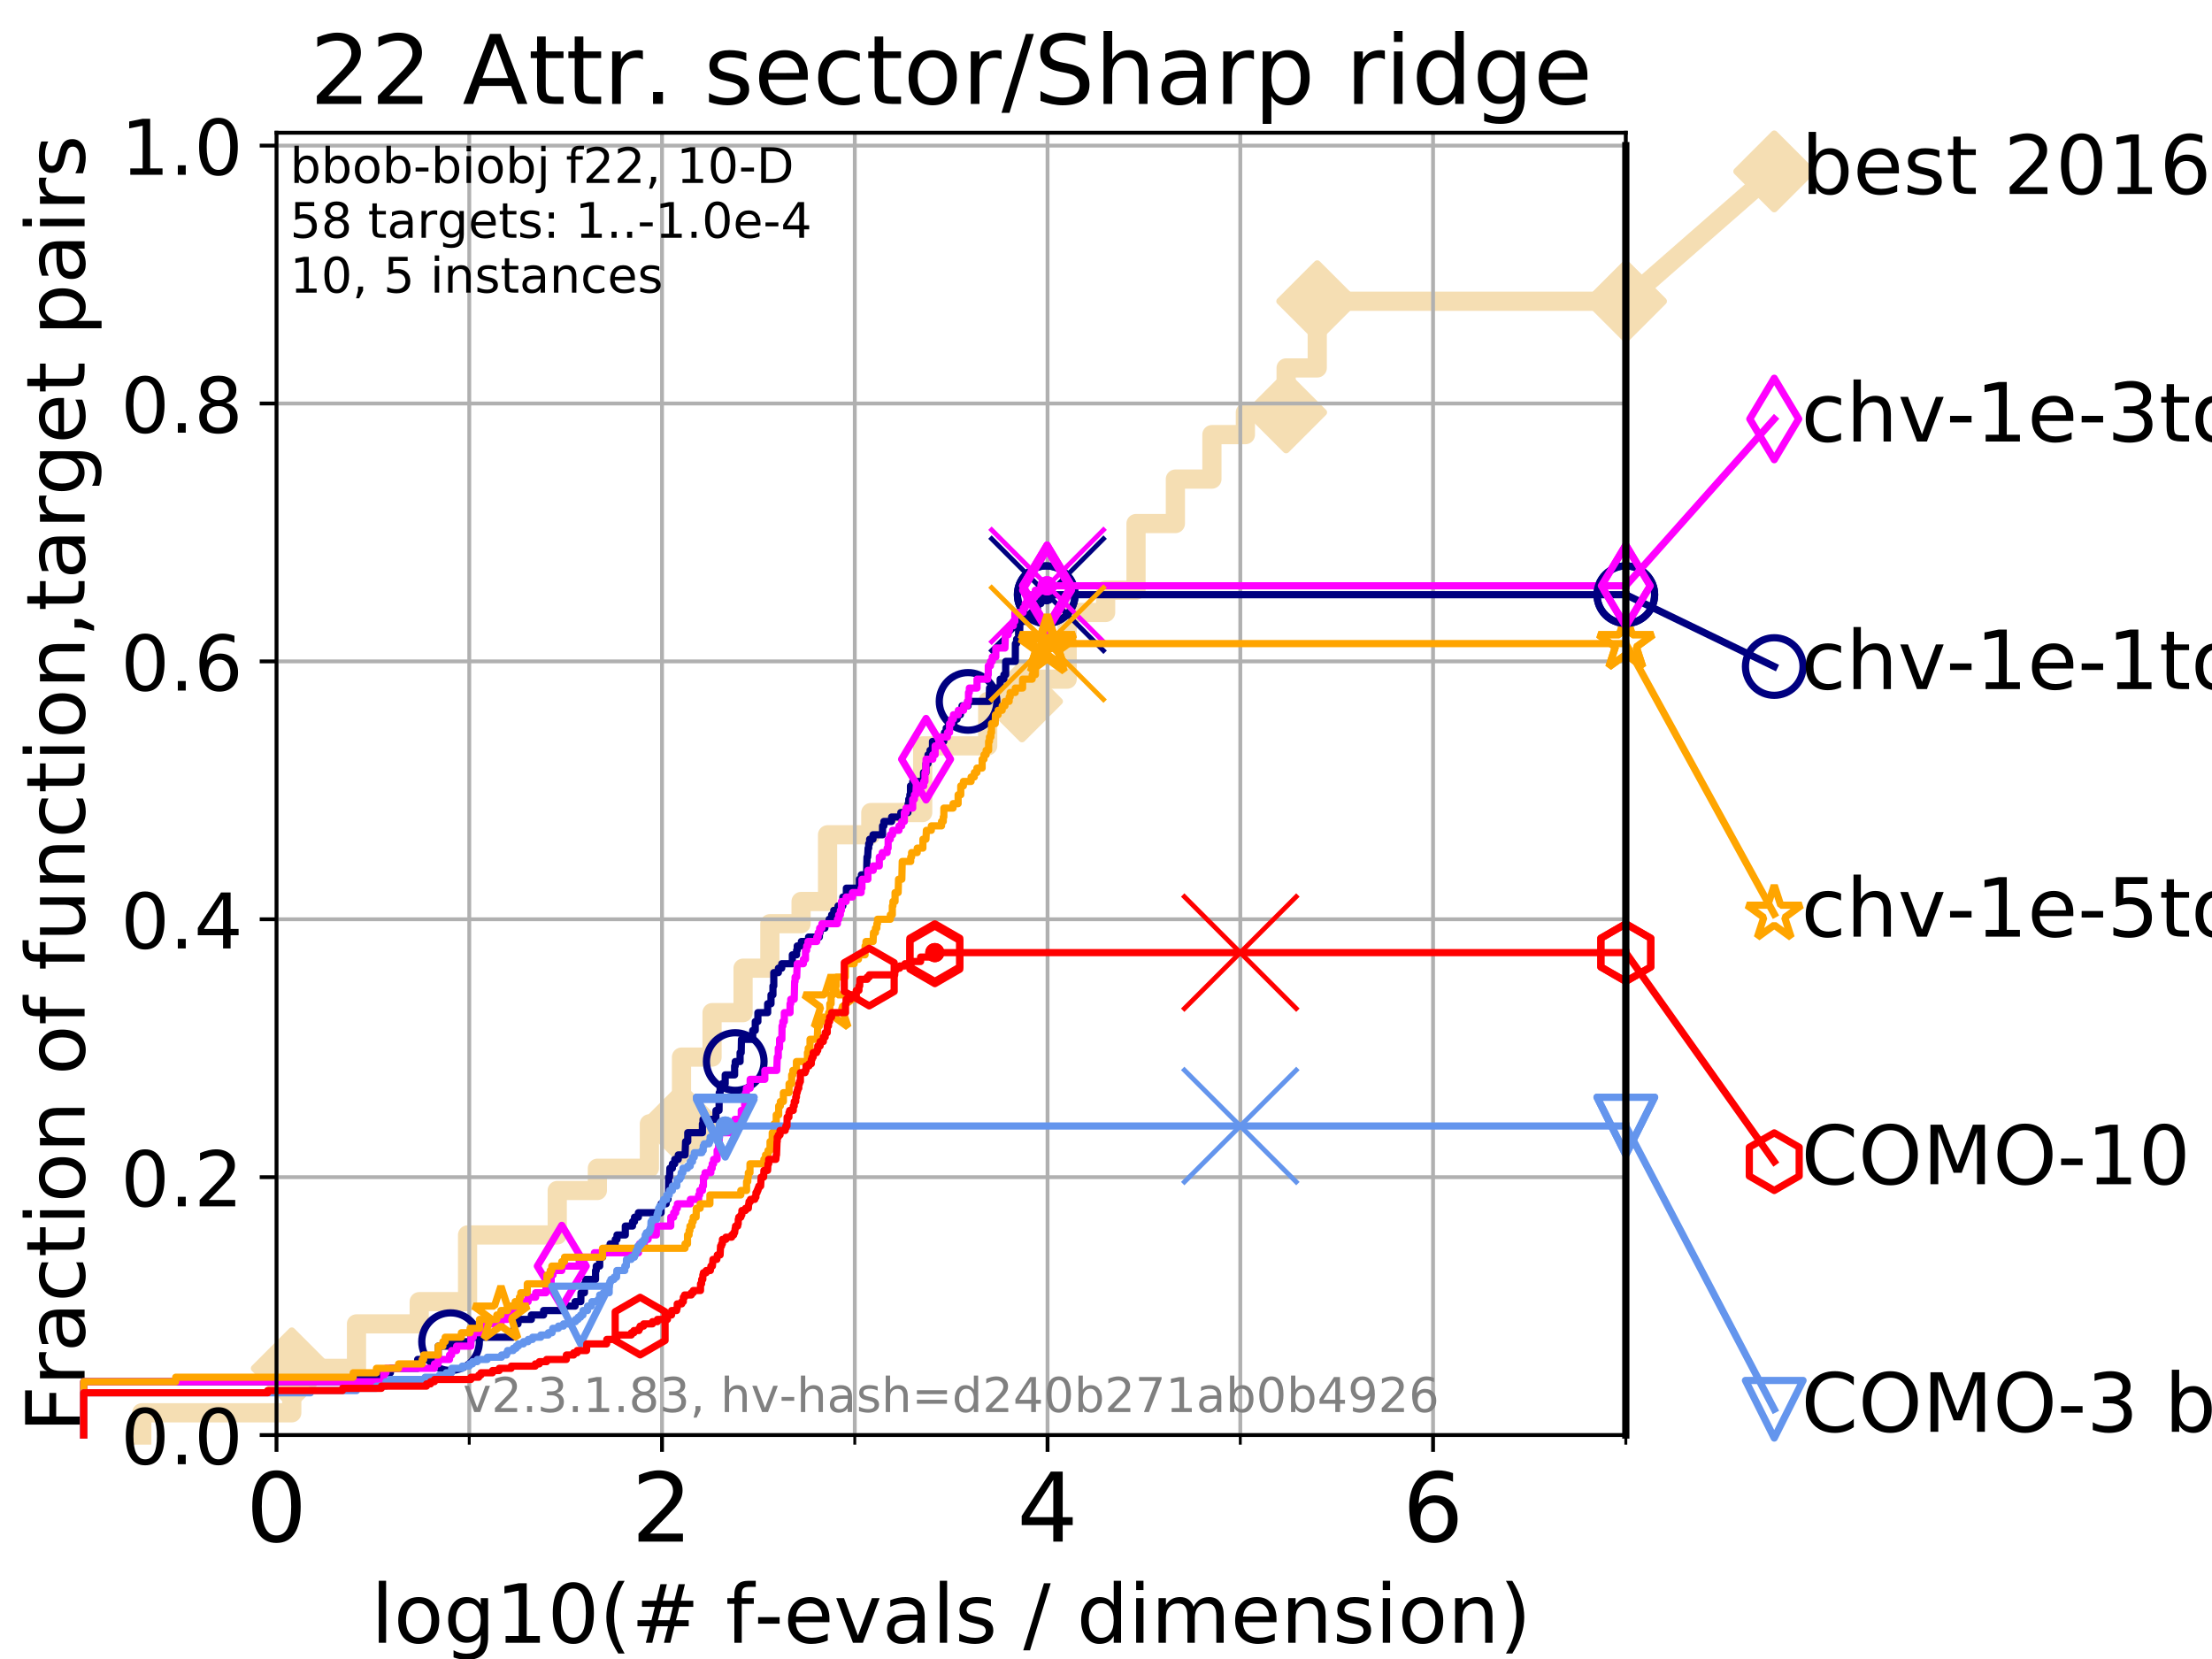 <?xml version="1.0" encoding="utf-8" standalone="no"?>
<!DOCTYPE svg PUBLIC "-//W3C//DTD SVG 1.1//EN"
  "http://www.w3.org/Graphics/SVG/1.1/DTD/svg11.dtd">
<!-- Created with matplotlib (https://matplotlib.org/) -->
<svg height="345.6pt" version="1.1" viewBox="0 0 460.8 345.6" width="460.8pt" xmlns="http://www.w3.org/2000/svg" xmlns:xlink="http://www.w3.org/1999/xlink">
 <defs>
  <style type="text/css">
*{stroke-linecap:butt;stroke-linejoin:round;}
  </style>
 </defs>
 <g id="figure_1">
  <g id="patch_1">
   <path d="M 0 345.6 
L 460.8 345.6 
L 460.8 0 
L 0 0 
z
" style="fill:#ffffff;"/>
  </g>
  <g id="axes_1">
   <g id="patch_2">
    <path d="M 57.6 298.944 
L 338.688 298.944 
L 338.688 27.648 
L 57.6 27.648 
z
" style="fill:#ffffff;"/>
   </g>
   <g id="line2d_1">
    <path d="M 29.533 298.944 
L 29.533 294.313 
L 60.78 294.313 
L 60.78 285.05 
L 74.263 285.05 
L 74.263 275.788 
L 87.33 275.788 
L 87.33 271.157 
L 97.403 271.157 
L 97.403 257.263 
L 116.081 257.263 
L 116.081 248.001 
L 124.444 248.001 
L 124.444 243.37 
L 135.281 243.37 
L 135.281 234.107 
L 141.969 234.107 
L 141.969 220.214 
L 148.335 220.214 
L 148.335 210.951 
L 154.794 210.951 
L 154.794 201.689 
L 160.375 201.689 
L 160.375 192.426 
L 166.879 192.426 
L 166.879 187.795 
L 172.395 187.795 
L 172.395 173.901 
L 181.405 173.901 
L 181.405 169.27 
L 192.214 169.27 
L 192.214 155.377 
L 205.755 155.377 
L 205.755 146.114 
L 212.903 146.114 
L 212.903 141.483 
L 222.311 141.483 
L 222.311 127.589 
L 230.323 127.589 
L 230.323 122.958 
L 236.656 122.958 
L 236.656 109.065 
L 244.853 109.065 
L 244.853 99.802 
L 252.464 99.802 
L 252.464 90.54 
L 259.437 90.54 
L 259.437 85.909 
L 267.923 85.909 
L 267.923 76.646 
L 274.406 76.646 
L 274.406 62.753 
L 338.688 62.753 
" style="fill:none;stroke:#f5deb3;stroke-linecap:square;stroke-width:4;"/>
   </g>
   <g id="line2d_2">
    <defs>
     <path d="M 0 7.778 
L 7.778 0 
L 0 -7.778 
L -7.778 0 
z
" id="mf0eb7171db" style="stroke:#f5deb3;stroke-linejoin:miter;stroke-width:1.5;"/>
    </defs>
    <g>
     <use style="fill:#f5deb3;stroke:#f5deb3;stroke-linejoin:miter;stroke-width:1.5;" x="60.78" xlink:href="#mf0eb7171db" y="285.05"/>
     <use style="fill:#f5deb3;stroke:#f5deb3;stroke-linejoin:miter;stroke-width:1.5;" x="141.969" xlink:href="#mf0eb7171db" y="234.107"/>
     <use style="fill:#f5deb3;stroke:#f5deb3;stroke-linejoin:miter;stroke-width:1.5;" x="212.903" xlink:href="#mf0eb7171db" y="146.114"/>
     <use style="fill:#f5deb3;stroke:#f5deb3;stroke-linejoin:miter;stroke-width:1.5;" x="267.923" xlink:href="#mf0eb7171db" y="85.909"/>
     <use style="fill:#f5deb3;stroke:#f5deb3;stroke-linejoin:miter;stroke-width:1.5;" x="274.406" xlink:href="#mf0eb7171db" y="62.753"/>
     <use style="fill:#f5deb3;stroke:#f5deb3;stroke-linejoin:miter;stroke-width:1.5;" x="338.688" xlink:href="#mf0eb7171db" y="62.753"/>
    </g>
   </g>
   <g id="line2d_3">
    <path style="fill:none;stroke:#f5deb3;stroke-linecap:square;stroke-width:4;"/>
    <g/>
   </g>
   <g id="line2d_4">
    <path d="M 338.688 62.753 
L 369.608 35.706 
" style="fill:none;stroke:#f5deb3;stroke-linecap:square;stroke-width:4;"/>
    <g>
     <use style="fill:#f5deb3;stroke:#f5deb3;stroke-linejoin:miter;stroke-width:1.5;" x="338.688" xlink:href="#mf0eb7171db" y="62.753"/>
     <use style="fill:#f5deb3;stroke:#f5deb3;stroke-linejoin:miter;stroke-width:1.5;" x="369.608" xlink:href="#mf0eb7171db" y="35.706"/>
    </g>
   </g>
   <g id="matplotlib.axis_1">
    <g id="xtick_1">
     <g id="line2d_5">
      <path clip-path="url(#p9ef6d8ee99)" d="M 57.6 298.944 
L 57.6 27.648 
" style="fill:none;stroke:#b0b0b0;stroke-linecap:square;stroke-width:0.8;"/>
     </g>
     <g id="line2d_6">
      <defs>
       <path d="M 0 0 
L 0 3.5 
" id="m5b61847e53" style="stroke:#000000;stroke-width:0.8;"/>
      </defs>
      <g>
       <use style="stroke:#000000;stroke-width:0.8;" x="57.6" xlink:href="#m5b61847e53" y="298.944"/>
      </g>
     </g>
     <g id="text_1">
      <!-- 0 -->
      <defs>
       <path d="M 31.781 66.406 
Q 24.172 66.406 20.328 58.906 
Q 16.5 51.422 16.5 36.375 
Q 16.5 21.391 20.328 13.891 
Q 24.172 6.391 31.781 6.391 
Q 39.453 6.391 43.281 13.891 
Q 47.125 21.391 47.125 36.375 
Q 47.125 51.422 43.281 58.906 
Q 39.453 66.406 31.781 66.406 
z
M 31.781 74.219 
Q 44.047 74.219 50.516 64.516 
Q 56.984 54.828 56.984 36.375 
Q 56.984 17.969 50.516 8.266 
Q 44.047 -1.422 31.781 -1.422 
Q 19.531 -1.422 13.062 8.266 
Q 6.594 17.969 6.594 36.375 
Q 6.594 54.828 13.062 64.516 
Q 19.531 74.219 31.781 74.219 
z
" id="DejaVuSans-48"/>
      </defs>
      <g transform="translate(51.237 321.141)scale(0.2 -0.2)">
       <use xlink:href="#DejaVuSans-48"/>
      </g>
     </g>
    </g>
    <g id="xtick_2">
     <g id="line2d_7">
      <path clip-path="url(#p9ef6d8ee99)" d="M 137.911 298.944 
L 137.911 27.648 
" style="fill:none;stroke:#b0b0b0;stroke-linecap:square;stroke-width:0.8;"/>
     </g>
     <g id="line2d_8">
      <g>
       <use style="stroke:#000000;stroke-width:0.8;" x="137.911" xlink:href="#m5b61847e53" y="298.944"/>
      </g>
     </g>
     <g id="text_2">
      <!-- 2 -->
      <defs>
       <path d="M 19.188 8.297 
L 53.609 8.297 
L 53.609 0 
L 7.328 0 
L 7.328 8.297 
Q 12.938 14.109 22.625 23.891 
Q 32.328 33.688 34.812 36.531 
Q 39.547 41.844 41.422 45.531 
Q 43.312 49.219 43.312 52.781 
Q 43.312 58.594 39.234 62.25 
Q 35.156 65.922 28.609 65.922 
Q 23.969 65.922 18.812 64.312 
Q 13.672 62.703 7.812 59.422 
L 7.812 69.391 
Q 13.766 71.781 18.938 73 
Q 24.125 74.219 28.422 74.219 
Q 39.75 74.219 46.484 68.547 
Q 53.219 62.891 53.219 53.422 
Q 53.219 48.922 51.531 44.891 
Q 49.859 40.875 45.406 35.406 
Q 44.188 33.984 37.641 27.219 
Q 31.109 20.453 19.188 8.297 
z
" id="DejaVuSans-50"/>
      </defs>
      <g transform="translate(131.548 321.141)scale(0.2 -0.2)">
       <use xlink:href="#DejaVuSans-50"/>
      </g>
     </g>
    </g>
    <g id="xtick_3">
     <g id="line2d_9">
      <path clip-path="url(#p9ef6d8ee99)" d="M 218.222 298.944 
L 218.222 27.648 
" style="fill:none;stroke:#b0b0b0;stroke-linecap:square;stroke-width:0.8;"/>
     </g>
     <g id="line2d_10">
      <g>
       <use style="stroke:#000000;stroke-width:0.8;" x="218.222" xlink:href="#m5b61847e53" y="298.944"/>
      </g>
     </g>
     <g id="text_3">
      <!-- 4 -->
      <defs>
       <path d="M 37.797 64.312 
L 12.891 25.391 
L 37.797 25.391 
z
M 35.203 72.906 
L 47.609 72.906 
L 47.609 25.391 
L 58.016 25.391 
L 58.016 17.188 
L 47.609 17.188 
L 47.609 0 
L 37.797 0 
L 37.797 17.188 
L 4.891 17.188 
L 4.891 26.703 
z
" id="DejaVuSans-52"/>
      </defs>
      <g transform="translate(211.859 321.141)scale(0.2 -0.2)">
       <use xlink:href="#DejaVuSans-52"/>
      </g>
     </g>
    </g>
    <g id="xtick_4">
     <g id="line2d_11">
      <path clip-path="url(#p9ef6d8ee99)" d="M 298.533 298.944 
L 298.533 27.648 
" style="fill:none;stroke:#b0b0b0;stroke-linecap:square;stroke-width:0.8;"/>
     </g>
     <g id="line2d_12">
      <g>
       <use style="stroke:#000000;stroke-width:0.8;" x="298.533" xlink:href="#m5b61847e53" y="298.944"/>
      </g>
     </g>
     <g id="text_4">
      <!-- 6 -->
      <defs>
       <path d="M 33.016 40.375 
Q 26.375 40.375 22.484 35.828 
Q 18.609 31.297 18.609 23.391 
Q 18.609 15.531 22.484 10.953 
Q 26.375 6.391 33.016 6.391 
Q 39.656 6.391 43.531 10.953 
Q 47.406 15.531 47.406 23.391 
Q 47.406 31.297 43.531 35.828 
Q 39.656 40.375 33.016 40.375 
z
M 52.594 71.297 
L 52.594 62.312 
Q 48.875 64.062 45.094 64.984 
Q 41.312 65.922 37.594 65.922 
Q 27.828 65.922 22.672 59.328 
Q 17.531 52.734 16.797 39.406 
Q 19.672 43.656 24.016 45.922 
Q 28.375 48.188 33.594 48.188 
Q 44.578 48.188 50.953 41.516 
Q 57.328 34.859 57.328 23.391 
Q 57.328 12.156 50.688 5.359 
Q 44.047 -1.422 33.016 -1.422 
Q 20.359 -1.422 13.672 8.266 
Q 6.984 17.969 6.984 36.375 
Q 6.984 53.656 15.188 63.938 
Q 23.391 74.219 37.203 74.219 
Q 40.922 74.219 44.703 73.484 
Q 48.484 72.75 52.594 71.297 
z
" id="DejaVuSans-54"/>
      </defs>
      <g transform="translate(292.17 321.141)scale(0.2 -0.2)">
       <use xlink:href="#DejaVuSans-54"/>
      </g>
     </g>
    </g>
    <g id="xtick_5">
     <g id="line2d_13">
      <path clip-path="url(#p9ef6d8ee99)" d="M 97.755 298.944 
L 97.755 27.648 
" style="fill:none;stroke:#b0b0b0;stroke-linecap:square;stroke-width:0.8;"/>
     </g>
     <g id="line2d_14">
      <defs>
       <path d="M 0 0 
L 0 2 
" id="m3efe0768ad" style="stroke:#000000;stroke-width:0.6;"/>
      </defs>
      <g>
       <use style="stroke:#000000;stroke-width:0.6;" x="97.755" xlink:href="#m3efe0768ad" y="298.944"/>
      </g>
     </g>
    </g>
    <g id="xtick_6">
     <g id="line2d_15">
      <path clip-path="url(#p9ef6d8ee99)" d="M 178.066 298.944 
L 178.066 27.648 
" style="fill:none;stroke:#b0b0b0;stroke-linecap:square;stroke-width:0.8;"/>
     </g>
     <g id="line2d_16">
      <g>
       <use style="stroke:#000000;stroke-width:0.6;" x="178.066" xlink:href="#m3efe0768ad" y="298.944"/>
      </g>
     </g>
    </g>
    <g id="xtick_7">
     <g id="line2d_17">
      <path clip-path="url(#p9ef6d8ee99)" d="M 258.377 298.944 
L 258.377 27.648 
" style="fill:none;stroke:#b0b0b0;stroke-linecap:square;stroke-width:0.8;"/>
     </g>
     <g id="line2d_18">
      <g>
       <use style="stroke:#000000;stroke-width:0.6;" x="258.377" xlink:href="#m3efe0768ad" y="298.944"/>
      </g>
     </g>
    </g>
    <g id="xtick_8">
     <g id="line2d_19">
      <path clip-path="url(#p9ef6d8ee99)" d="M 338.688 298.944 
L 338.688 27.648 
" style="fill:none;stroke:#b0b0b0;stroke-linecap:square;stroke-width:0.8;"/>
     </g>
     <g id="line2d_20">
      <g>
       <use style="stroke:#000000;stroke-width:0.6;" x="338.688" xlink:href="#m3efe0768ad" y="298.944"/>
      </g>
     </g>
    </g>
    <g id="text_5">
     <!-- log10(# f-evals / dimension) -->
     <defs>
      <path d="M 9.422 75.984 
L 18.406 75.984 
L 18.406 0 
L 9.422 0 
z
" id="DejaVuSans-108"/>
      <path d="M 30.609 48.391 
Q 23.391 48.391 19.188 42.75 
Q 14.984 37.109 14.984 27.297 
Q 14.984 17.484 19.156 11.844 
Q 23.344 6.203 30.609 6.203 
Q 37.797 6.203 41.984 11.859 
Q 46.188 17.531 46.188 27.297 
Q 46.188 37.016 41.984 42.703 
Q 37.797 48.391 30.609 48.391 
z
M 30.609 56 
Q 42.328 56 49.016 48.375 
Q 55.719 40.766 55.719 27.297 
Q 55.719 13.875 49.016 6.219 
Q 42.328 -1.422 30.609 -1.422 
Q 18.844 -1.422 12.172 6.219 
Q 5.516 13.875 5.516 27.297 
Q 5.516 40.766 12.172 48.375 
Q 18.844 56 30.609 56 
z
" id="DejaVuSans-111"/>
      <path d="M 45.406 27.984 
Q 45.406 37.75 41.375 43.109 
Q 37.359 48.484 30.078 48.484 
Q 22.859 48.484 18.828 43.109 
Q 14.797 37.75 14.797 27.984 
Q 14.797 18.266 18.828 12.891 
Q 22.859 7.516 30.078 7.516 
Q 37.359 7.516 41.375 12.891 
Q 45.406 18.266 45.406 27.984 
z
M 54.391 6.781 
Q 54.391 -7.172 48.188 -13.984 
Q 42 -20.797 29.203 -20.797 
Q 24.469 -20.797 20.266 -20.094 
Q 16.062 -19.391 12.109 -17.922 
L 12.109 -9.188 
Q 16.062 -11.328 19.922 -12.344 
Q 23.781 -13.375 27.781 -13.375 
Q 36.625 -13.375 41.016 -8.766 
Q 45.406 -4.156 45.406 5.172 
L 45.406 9.625 
Q 42.625 4.781 38.281 2.391 
Q 33.938 0 27.875 0 
Q 17.828 0 11.672 7.656 
Q 5.516 15.328 5.516 27.984 
Q 5.516 40.672 11.672 48.328 
Q 17.828 56 27.875 56 
Q 33.938 56 38.281 53.609 
Q 42.625 51.219 45.406 46.391 
L 45.406 54.688 
L 54.391 54.688 
z
" id="DejaVuSans-103"/>
      <path d="M 12.406 8.297 
L 28.516 8.297 
L 28.516 63.922 
L 10.984 60.406 
L 10.984 69.391 
L 28.422 72.906 
L 38.281 72.906 
L 38.281 8.297 
L 54.391 8.297 
L 54.391 0 
L 12.406 0 
z
" id="DejaVuSans-49"/>
      <path d="M 31 75.875 
Q 24.469 64.656 21.281 53.656 
Q 18.109 42.672 18.109 31.391 
Q 18.109 20.125 21.312 9.062 
Q 24.516 -2 31 -13.188 
L 23.188 -13.188 
Q 15.875 -1.703 12.234 9.375 
Q 8.594 20.453 8.594 31.391 
Q 8.594 42.281 12.203 53.312 
Q 15.828 64.359 23.188 75.875 
z
" id="DejaVuSans-40"/>
      <path d="M 51.125 44 
L 36.922 44 
L 32.812 27.688 
L 47.125 27.688 
z
M 43.797 71.781 
L 38.719 51.516 
L 52.984 51.516 
L 58.109 71.781 
L 65.922 71.781 
L 60.891 51.516 
L 76.125 51.516 
L 76.125 44 
L 58.984 44 
L 54.984 27.688 
L 70.516 27.688 
L 70.516 20.219 
L 53.078 20.219 
L 48 0 
L 40.188 0 
L 45.219 20.219 
L 30.906 20.219 
L 25.875 0 
L 18.016 0 
L 23.094 20.219 
L 7.719 20.219 
L 7.719 27.688 
L 24.906 27.688 
L 29 44 
L 13.281 44 
L 13.281 51.516 
L 30.906 51.516 
L 35.891 71.781 
z
" id="DejaVuSans-35"/>
      <path id="DejaVuSans-32"/>
      <path d="M 37.109 75.984 
L 37.109 68.5 
L 28.516 68.5 
Q 23.688 68.5 21.797 66.547 
Q 19.922 64.594 19.922 59.516 
L 19.922 54.688 
L 34.719 54.688 
L 34.719 47.703 
L 19.922 47.703 
L 19.922 0 
L 10.891 0 
L 10.891 47.703 
L 2.297 47.703 
L 2.297 54.688 
L 10.891 54.688 
L 10.891 58.5 
Q 10.891 67.625 15.141 71.797 
Q 19.391 75.984 28.609 75.984 
z
" id="DejaVuSans-102"/>
      <path d="M 4.891 31.391 
L 31.203 31.391 
L 31.203 23.391 
L 4.891 23.391 
z
" id="DejaVuSans-45"/>
      <path d="M 56.203 29.594 
L 56.203 25.203 
L 14.891 25.203 
Q 15.484 15.922 20.484 11.062 
Q 25.484 6.203 34.422 6.203 
Q 39.594 6.203 44.453 7.469 
Q 49.312 8.734 54.109 11.281 
L 54.109 2.781 
Q 49.266 0.734 44.188 -0.344 
Q 39.109 -1.422 33.891 -1.422 
Q 20.797 -1.422 13.156 6.188 
Q 5.516 13.812 5.516 26.812 
Q 5.516 40.234 12.766 48.109 
Q 20.016 56 32.328 56 
Q 43.359 56 49.781 48.891 
Q 56.203 41.797 56.203 29.594 
z
M 47.219 32.234 
Q 47.125 39.594 43.094 43.984 
Q 39.062 48.391 32.422 48.391 
Q 24.906 48.391 20.391 44.141 
Q 15.875 39.891 15.188 32.172 
z
" id="DejaVuSans-101"/>
      <path d="M 2.984 54.688 
L 12.5 54.688 
L 29.594 8.797 
L 46.688 54.688 
L 56.203 54.688 
L 35.688 0 
L 23.484 0 
z
" id="DejaVuSans-118"/>
      <path d="M 34.281 27.484 
Q 23.391 27.484 19.188 25 
Q 14.984 22.516 14.984 16.5 
Q 14.984 11.719 18.141 8.906 
Q 21.297 6.109 26.703 6.109 
Q 34.188 6.109 38.703 11.406 
Q 43.219 16.703 43.219 25.484 
L 43.219 27.484 
z
M 52.203 31.203 
L 52.203 0 
L 43.219 0 
L 43.219 8.297 
Q 40.141 3.328 35.547 0.953 
Q 30.953 -1.422 24.312 -1.422 
Q 15.922 -1.422 10.953 3.297 
Q 6 8.016 6 15.922 
Q 6 25.141 12.172 29.828 
Q 18.359 34.516 30.609 34.516 
L 43.219 34.516 
L 43.219 35.406 
Q 43.219 41.609 39.141 45 
Q 35.062 48.391 27.688 48.391 
Q 23 48.391 18.547 47.266 
Q 14.109 46.141 10.016 43.891 
L 10.016 52.203 
Q 14.938 54.109 19.578 55.047 
Q 24.219 56 28.609 56 
Q 40.484 56 46.344 49.844 
Q 52.203 43.703 52.203 31.203 
z
" id="DejaVuSans-97"/>
      <path d="M 44.281 53.078 
L 44.281 44.578 
Q 40.484 46.531 36.375 47.5 
Q 32.281 48.484 27.875 48.484 
Q 21.188 48.484 17.844 46.438 
Q 14.5 44.391 14.5 40.281 
Q 14.5 37.156 16.891 35.375 
Q 19.281 33.594 26.516 31.984 
L 29.594 31.297 
Q 39.156 29.25 43.188 25.516 
Q 47.219 21.781 47.219 15.094 
Q 47.219 7.469 41.188 3.016 
Q 35.156 -1.422 24.609 -1.422 
Q 20.219 -1.422 15.453 -0.562 
Q 10.688 0.297 5.422 2 
L 5.422 11.281 
Q 10.406 8.688 15.234 7.391 
Q 20.062 6.109 24.812 6.109 
Q 31.156 6.109 34.562 8.281 
Q 37.984 10.453 37.984 14.406 
Q 37.984 18.062 35.516 20.016 
Q 33.062 21.969 24.703 23.781 
L 21.578 24.516 
Q 13.234 26.266 9.516 29.906 
Q 5.812 33.547 5.812 39.891 
Q 5.812 47.609 11.281 51.797 
Q 16.75 56 26.812 56 
Q 31.781 56 36.172 55.266 
Q 40.578 54.547 44.281 53.078 
z
" id="DejaVuSans-115"/>
      <path d="M 25.391 72.906 
L 33.688 72.906 
L 8.297 -9.281 
L 0 -9.281 
z
" id="DejaVuSans-47"/>
      <path d="M 45.406 46.391 
L 45.406 75.984 
L 54.391 75.984 
L 54.391 0 
L 45.406 0 
L 45.406 8.203 
Q 42.578 3.328 38.25 0.953 
Q 33.938 -1.422 27.875 -1.422 
Q 17.969 -1.422 11.734 6.484 
Q 5.516 14.406 5.516 27.297 
Q 5.516 40.188 11.734 48.094 
Q 17.969 56 27.875 56 
Q 33.938 56 38.25 53.625 
Q 42.578 51.266 45.406 46.391 
z
M 14.797 27.297 
Q 14.797 17.391 18.875 11.75 
Q 22.953 6.109 30.078 6.109 
Q 37.203 6.109 41.297 11.75 
Q 45.406 17.391 45.406 27.297 
Q 45.406 37.203 41.297 42.844 
Q 37.203 48.484 30.078 48.484 
Q 22.953 48.484 18.875 42.844 
Q 14.797 37.203 14.797 27.297 
z
" id="DejaVuSans-100"/>
      <path d="M 9.422 54.688 
L 18.406 54.688 
L 18.406 0 
L 9.422 0 
z
M 9.422 75.984 
L 18.406 75.984 
L 18.406 64.594 
L 9.422 64.594 
z
" id="DejaVuSans-105"/>
      <path d="M 52 44.188 
Q 55.375 50.25 60.062 53.125 
Q 64.75 56 71.094 56 
Q 79.641 56 84.281 50.016 
Q 88.922 44.047 88.922 33.016 
L 88.922 0 
L 79.891 0 
L 79.891 32.719 
Q 79.891 40.578 77.094 44.375 
Q 74.312 48.188 68.609 48.188 
Q 61.625 48.188 57.562 43.547 
Q 53.516 38.922 53.516 30.906 
L 53.516 0 
L 44.484 0 
L 44.484 32.719 
Q 44.484 40.625 41.703 44.406 
Q 38.922 48.188 33.109 48.188 
Q 26.219 48.188 22.156 43.531 
Q 18.109 38.875 18.109 30.906 
L 18.109 0 
L 9.078 0 
L 9.078 54.688 
L 18.109 54.688 
L 18.109 46.188 
Q 21.188 51.219 25.484 53.609 
Q 29.781 56 35.688 56 
Q 41.656 56 45.828 52.969 
Q 50 49.953 52 44.188 
z
" id="DejaVuSans-109"/>
      <path d="M 54.891 33.016 
L 54.891 0 
L 45.906 0 
L 45.906 32.719 
Q 45.906 40.484 42.875 44.328 
Q 39.844 48.188 33.797 48.188 
Q 26.516 48.188 22.312 43.547 
Q 18.109 38.922 18.109 30.906 
L 18.109 0 
L 9.078 0 
L 9.078 54.688 
L 18.109 54.688 
L 18.109 46.188 
Q 21.344 51.125 25.703 53.562 
Q 30.078 56 35.797 56 
Q 45.219 56 50.047 50.172 
Q 54.891 44.344 54.891 33.016 
z
" id="DejaVuSans-110"/>
      <path d="M 8.016 75.875 
L 15.828 75.875 
Q 23.141 64.359 26.781 53.312 
Q 30.422 42.281 30.422 31.391 
Q 30.422 20.453 26.781 9.375 
Q 23.141 -1.703 15.828 -13.188 
L 8.016 -13.188 
Q 14.5 -2 17.703 9.062 
Q 20.906 20.125 20.906 31.391 
Q 20.906 42.672 17.703 53.656 
Q 14.5 64.656 8.016 75.875 
z
" id="DejaVuSans-41"/>
     </defs>
     <g transform="translate(77.303 342.218)scale(0.17 -0.17)">
      <use xlink:href="#DejaVuSans-108"/>
      <use x="27.783" xlink:href="#DejaVuSans-111"/>
      <use x="88.965" xlink:href="#DejaVuSans-103"/>
      <use x="152.441" xlink:href="#DejaVuSans-49"/>
      <use x="216.064" xlink:href="#DejaVuSans-48"/>
      <use x="279.688" xlink:href="#DejaVuSans-40"/>
      <use x="318.701" xlink:href="#DejaVuSans-35"/>
      <use x="402.49" xlink:href="#DejaVuSans-32"/>
      <use x="434.277" xlink:href="#DejaVuSans-102"/>
      <use x="469.404" xlink:href="#DejaVuSans-45"/>
      <use x="505.488" xlink:href="#DejaVuSans-101"/>
      <use x="567.012" xlink:href="#DejaVuSans-118"/>
      <use x="626.191" xlink:href="#DejaVuSans-97"/>
      <use x="687.471" xlink:href="#DejaVuSans-108"/>
      <use x="715.254" xlink:href="#DejaVuSans-115"/>
      <use x="767.354" xlink:href="#DejaVuSans-32"/>
      <use x="799.141" xlink:href="#DejaVuSans-47"/>
      <use x="832.832" xlink:href="#DejaVuSans-32"/>
      <use x="864.619" xlink:href="#DejaVuSans-100"/>
      <use x="928.096" xlink:href="#DejaVuSans-105"/>
      <use x="955.879" xlink:href="#DejaVuSans-109"/>
      <use x="1053.291" xlink:href="#DejaVuSans-101"/>
      <use x="1114.814" xlink:href="#DejaVuSans-110"/>
      <use x="1178.193" xlink:href="#DejaVuSans-115"/>
      <use x="1230.293" xlink:href="#DejaVuSans-105"/>
      <use x="1258.076" xlink:href="#DejaVuSans-111"/>
      <use x="1319.258" xlink:href="#DejaVuSans-110"/>
      <use x="1382.637" xlink:href="#DejaVuSans-41"/>
     </g>
    </g>
   </g>
   <g id="matplotlib.axis_2">
    <g id="ytick_1">
     <g id="line2d_21">
      <path clip-path="url(#p9ef6d8ee99)" d="M 57.6 298.944 
L 338.688 298.944 
" style="fill:none;stroke:#b0b0b0;stroke-linecap:square;stroke-width:0.8;"/>
     </g>
     <g id="line2d_22">
      <defs>
       <path d="M 0 0 
L -3.5 0 
" id="mf7abcf40db" style="stroke:#000000;stroke-width:0.8;"/>
      </defs>
      <g>
       <use style="stroke:#000000;stroke-width:0.8;" x="57.6" xlink:href="#mf7abcf40db" y="298.944"/>
      </g>
     </g>
     <g id="text_6">
      <!-- 0.0 -->
      <defs>
       <path d="M 10.688 12.406 
L 21 12.406 
L 21 0 
L 10.688 0 
z
" id="DejaVuSans-46"/>
      </defs>
      <g transform="translate(25.155 305.023)scale(0.16 -0.16)">
       <use xlink:href="#DejaVuSans-48"/>
       <use x="63.623" xlink:href="#DejaVuSans-46"/>
       <use x="95.41" xlink:href="#DejaVuSans-48"/>
      </g>
     </g>
    </g>
    <g id="ytick_2">
     <g id="line2d_23">
      <path clip-path="url(#p9ef6d8ee99)" d="M 57.6 245.222 
L 338.688 245.222 
" style="fill:none;stroke:#b0b0b0;stroke-linecap:square;stroke-width:0.8;"/>
     </g>
     <g id="line2d_24">
      <g>
       <use style="stroke:#000000;stroke-width:0.8;" x="57.6" xlink:href="#mf7abcf40db" y="245.222"/>
      </g>
     </g>
     <g id="text_7">
      <!-- 0.2 -->
      <g transform="translate(25.155 251.301)scale(0.16 -0.16)">
       <use xlink:href="#DejaVuSans-48"/>
       <use x="63.623" xlink:href="#DejaVuSans-46"/>
       <use x="95.41" xlink:href="#DejaVuSans-50"/>
      </g>
     </g>
    </g>
    <g id="ytick_3">
     <g id="line2d_25">
      <path clip-path="url(#p9ef6d8ee99)" d="M 57.6 191.5 
L 338.688 191.5 
" style="fill:none;stroke:#b0b0b0;stroke-linecap:square;stroke-width:0.8;"/>
     </g>
     <g id="line2d_26">
      <g>
       <use style="stroke:#000000;stroke-width:0.8;" x="57.6" xlink:href="#mf7abcf40db" y="191.5"/>
      </g>
     </g>
     <g id="text_8">
      <!-- 0.4 -->
      <g transform="translate(25.155 197.579)scale(0.16 -0.16)">
       <use xlink:href="#DejaVuSans-48"/>
       <use x="63.623" xlink:href="#DejaVuSans-46"/>
       <use x="95.41" xlink:href="#DejaVuSans-52"/>
      </g>
     </g>
    </g>
    <g id="ytick_4">
     <g id="line2d_27">
      <path clip-path="url(#p9ef6d8ee99)" d="M 57.6 137.778 
L 338.688 137.778 
" style="fill:none;stroke:#b0b0b0;stroke-linecap:square;stroke-width:0.8;"/>
     </g>
     <g id="line2d_28">
      <g>
       <use style="stroke:#000000;stroke-width:0.8;" x="57.6" xlink:href="#mf7abcf40db" y="137.778"/>
      </g>
     </g>
     <g id="text_9">
      <!-- 0.6 -->
      <g transform="translate(25.155 143.857)scale(0.16 -0.16)">
       <use xlink:href="#DejaVuSans-48"/>
       <use x="63.623" xlink:href="#DejaVuSans-46"/>
       <use x="95.41" xlink:href="#DejaVuSans-54"/>
      </g>
     </g>
    </g>
    <g id="ytick_5">
     <g id="line2d_29">
      <path clip-path="url(#p9ef6d8ee99)" d="M 57.6 84.056 
L 338.688 84.056 
" style="fill:none;stroke:#b0b0b0;stroke-linecap:square;stroke-width:0.8;"/>
     </g>
     <g id="line2d_30">
      <g>
       <use style="stroke:#000000;stroke-width:0.8;" x="57.6" xlink:href="#mf7abcf40db" y="84.056"/>
      </g>
     </g>
     <g id="text_10">
      <!-- 0.8 -->
      <defs>
       <path d="M 31.781 34.625 
Q 24.75 34.625 20.719 30.859 
Q 16.703 27.094 16.703 20.516 
Q 16.703 13.922 20.719 10.156 
Q 24.75 6.391 31.781 6.391 
Q 38.812 6.391 42.859 10.172 
Q 46.922 13.969 46.922 20.516 
Q 46.922 27.094 42.891 30.859 
Q 38.875 34.625 31.781 34.625 
z
M 21.922 38.812 
Q 15.578 40.375 12.031 44.719 
Q 8.5 49.078 8.5 55.328 
Q 8.5 64.062 14.719 69.141 
Q 20.953 74.219 31.781 74.219 
Q 42.672 74.219 48.875 69.141 
Q 55.078 64.062 55.078 55.328 
Q 55.078 49.078 51.531 44.719 
Q 48 40.375 41.703 38.812 
Q 48.828 37.156 52.797 32.312 
Q 56.781 27.484 56.781 20.516 
Q 56.781 9.906 50.312 4.234 
Q 43.844 -1.422 31.781 -1.422 
Q 19.734 -1.422 13.25 4.234 
Q 6.781 9.906 6.781 20.516 
Q 6.781 27.484 10.781 32.312 
Q 14.797 37.156 21.922 38.812 
z
M 18.312 54.391 
Q 18.312 48.734 21.844 45.562 
Q 25.391 42.391 31.781 42.391 
Q 38.141 42.391 41.719 45.562 
Q 45.312 48.734 45.312 54.391 
Q 45.312 60.062 41.719 63.234 
Q 38.141 66.406 31.781 66.406 
Q 25.391 66.406 21.844 63.234 
Q 18.312 60.062 18.312 54.391 
z
" id="DejaVuSans-56"/>
      </defs>
      <g transform="translate(25.155 90.135)scale(0.16 -0.16)">
       <use xlink:href="#DejaVuSans-48"/>
       <use x="63.623" xlink:href="#DejaVuSans-46"/>
       <use x="95.41" xlink:href="#DejaVuSans-56"/>
      </g>
     </g>
    </g>
    <g id="ytick_6">
     <g id="line2d_31">
      <path clip-path="url(#p9ef6d8ee99)" d="M 57.6 30.334 
L 338.688 30.334 
" style="fill:none;stroke:#b0b0b0;stroke-linecap:square;stroke-width:0.8;"/>
     </g>
     <g id="line2d_32">
      <g>
       <use style="stroke:#000000;stroke-width:0.8;" x="57.6" xlink:href="#mf7abcf40db" y="30.334"/>
      </g>
     </g>
     <g id="text_11">
      <!-- 1.0 -->
      <g transform="translate(25.155 36.413)scale(0.16 -0.16)">
       <use xlink:href="#DejaVuSans-49"/>
       <use x="63.623" xlink:href="#DejaVuSans-46"/>
       <use x="95.41" xlink:href="#DejaVuSans-48"/>
      </g>
     </g>
    </g>
    <g id="text_12">
     <!-- Fraction of function,target pairs -->
     <defs>
      <path d="M 9.812 72.906 
L 51.703 72.906 
L 51.703 64.594 
L 19.672 64.594 
L 19.672 43.109 
L 48.578 43.109 
L 48.578 34.812 
L 19.672 34.812 
L 19.672 0 
L 9.812 0 
z
" id="DejaVuSans-70"/>
      <path d="M 41.109 46.297 
Q 39.594 47.172 37.812 47.578 
Q 36.031 48 33.891 48 
Q 26.266 48 22.188 43.047 
Q 18.109 38.094 18.109 28.812 
L 18.109 0 
L 9.078 0 
L 9.078 54.688 
L 18.109 54.688 
L 18.109 46.188 
Q 20.953 51.172 25.484 53.578 
Q 30.031 56 36.531 56 
Q 37.453 56 38.578 55.875 
Q 39.703 55.766 41.062 55.516 
z
" id="DejaVuSans-114"/>
      <path d="M 48.781 52.594 
L 48.781 44.188 
Q 44.969 46.297 41.141 47.344 
Q 37.312 48.391 33.406 48.391 
Q 24.656 48.391 19.812 42.844 
Q 14.984 37.312 14.984 27.297 
Q 14.984 17.281 19.812 11.734 
Q 24.656 6.203 33.406 6.203 
Q 37.312 6.203 41.141 7.25 
Q 44.969 8.297 48.781 10.406 
L 48.781 2.094 
Q 45.016 0.344 40.984 -0.531 
Q 36.969 -1.422 32.422 -1.422 
Q 20.062 -1.422 12.781 6.344 
Q 5.516 14.109 5.516 27.297 
Q 5.516 40.672 12.859 48.328 
Q 20.219 56 33.016 56 
Q 37.156 56 41.109 55.141 
Q 45.062 54.297 48.781 52.594 
z
" id="DejaVuSans-99"/>
      <path d="M 18.312 70.219 
L 18.312 54.688 
L 36.812 54.688 
L 36.812 47.703 
L 18.312 47.703 
L 18.312 18.016 
Q 18.312 11.328 20.141 9.422 
Q 21.969 7.516 27.594 7.516 
L 36.812 7.516 
L 36.812 0 
L 27.594 0 
Q 17.188 0 13.234 3.875 
Q 9.281 7.766 9.281 18.016 
L 9.281 47.703 
L 2.688 47.703 
L 2.688 54.688 
L 9.281 54.688 
L 9.281 70.219 
z
" id="DejaVuSans-116"/>
      <path d="M 8.5 21.578 
L 8.5 54.688 
L 17.484 54.688 
L 17.484 21.922 
Q 17.484 14.156 20.5 10.266 
Q 23.531 6.391 29.594 6.391 
Q 36.859 6.391 41.078 11.031 
Q 45.312 15.672 45.312 23.688 
L 45.312 54.688 
L 54.297 54.688 
L 54.297 0 
L 45.312 0 
L 45.312 8.406 
Q 42.047 3.422 37.719 1 
Q 33.406 -1.422 27.688 -1.422 
Q 18.266 -1.422 13.375 4.438 
Q 8.5 10.297 8.5 21.578 
z
M 31.109 56 
z
" id="DejaVuSans-117"/>
      <path d="M 11.719 12.406 
L 22.016 12.406 
L 22.016 4 
L 14.016 -11.625 
L 7.719 -11.625 
L 11.719 4 
z
" id="DejaVuSans-44"/>
      <path d="M 18.109 8.203 
L 18.109 -20.797 
L 9.078 -20.797 
L 9.078 54.688 
L 18.109 54.688 
L 18.109 46.391 
Q 20.953 51.266 25.266 53.625 
Q 29.594 56 35.594 56 
Q 45.562 56 51.781 48.094 
Q 58.016 40.188 58.016 27.297 
Q 58.016 14.406 51.781 6.484 
Q 45.562 -1.422 35.594 -1.422 
Q 29.594 -1.422 25.266 0.953 
Q 20.953 3.328 18.109 8.203 
z
M 48.688 27.297 
Q 48.688 37.203 44.609 42.844 
Q 40.531 48.484 33.406 48.484 
Q 26.266 48.484 22.188 42.844 
Q 18.109 37.203 18.109 27.297 
Q 18.109 17.391 22.188 11.75 
Q 26.266 6.109 33.406 6.109 
Q 40.531 6.109 44.609 11.75 
Q 48.688 17.391 48.688 27.297 
z
" id="DejaVuSans-112"/>
     </defs>
     <g transform="translate(17.62 298.435)rotate(-90)scale(0.17 -0.17)">
      <use xlink:href="#DejaVuSans-70"/>
      <use x="57.41" xlink:href="#DejaVuSans-114"/>
      <use x="98.523" xlink:href="#DejaVuSans-97"/>
      <use x="159.803" xlink:href="#DejaVuSans-99"/>
      <use x="214.783" xlink:href="#DejaVuSans-116"/>
      <use x="253.992" xlink:href="#DejaVuSans-105"/>
      <use x="281.775" xlink:href="#DejaVuSans-111"/>
      <use x="342.957" xlink:href="#DejaVuSans-110"/>
      <use x="406.336" xlink:href="#DejaVuSans-32"/>
      <use x="438.123" xlink:href="#DejaVuSans-111"/>
      <use x="499.305" xlink:href="#DejaVuSans-102"/>
      <use x="534.51" xlink:href="#DejaVuSans-32"/>
      <use x="566.297" xlink:href="#DejaVuSans-102"/>
      <use x="601.502" xlink:href="#DejaVuSans-117"/>
      <use x="664.881" xlink:href="#DejaVuSans-110"/>
      <use x="728.26" xlink:href="#DejaVuSans-99"/>
      <use x="783.24" xlink:href="#DejaVuSans-116"/>
      <use x="822.449" xlink:href="#DejaVuSans-105"/>
      <use x="850.232" xlink:href="#DejaVuSans-111"/>
      <use x="911.414" xlink:href="#DejaVuSans-110"/>
      <use x="974.793" xlink:href="#DejaVuSans-44"/>
      <use x="1006.58" xlink:href="#DejaVuSans-116"/>
      <use x="1045.789" xlink:href="#DejaVuSans-97"/>
      <use x="1107.068" xlink:href="#DejaVuSans-114"/>
      <use x="1148.166" xlink:href="#DejaVuSans-103"/>
      <use x="1211.643" xlink:href="#DejaVuSans-101"/>
      <use x="1273.166" xlink:href="#DejaVuSans-116"/>
      <use x="1312.375" xlink:href="#DejaVuSans-32"/>
      <use x="1344.162" xlink:href="#DejaVuSans-112"/>
      <use x="1407.639" xlink:href="#DejaVuSans-97"/>
      <use x="1468.918" xlink:href="#DejaVuSans-105"/>
      <use x="1496.701" xlink:href="#DejaVuSans-114"/>
      <use x="1537.814" xlink:href="#DejaVuSans-115"/>
     </g>
    </g>
   </g>
   <g id="line2d_33">
    <defs>
     <path d="M 0 1.5 
C 0.398 1.5 0.779 1.342 1.061 1.061 
C 1.342 0.779 1.5 0.398 1.5 0 
C 1.5 -0.398 1.342 -0.779 1.061 -1.061 
C 0.779 -1.342 0.398 -1.5 0 -1.5 
C -0.398 -1.5 -0.779 -1.342 -1.061 -1.061 
C -1.342 -0.779 -1.5 -0.398 -1.5 0 
C -1.5 0.398 -1.342 0.779 -1.061 1.061 
C -0.779 1.342 -0.398 1.5 0 1.5 
z
" id="m7bca09e910" style="stroke:#f5deb3;"/>
    </defs>
    <g>
     <use style="fill:#f5deb3;stroke:#f5deb3;" x="274.406" xlink:href="#m7bca09e910" y="62.753"/>
     <use style="fill:#f5deb3;stroke:#f5deb3;" x="274.406" xlink:href="#m7bca09e910" y="62.753"/>
    </g>
   </g>
   <g id="line2d_34">
    <defs>
     <path d="M 0 1.5 
C 0.398 1.5 0.779 1.342 1.061 1.061 
C 1.342 0.779 1.5 0.398 1.5 0 
C 1.5 -0.398 1.342 -0.779 1.061 -1.061 
C 0.779 -1.342 0.398 -1.5 0 -1.5 
C -0.398 -1.5 -0.779 -1.342 -1.061 -1.061 
C -1.342 -0.779 -1.5 -0.398 -1.5 0 
C -1.5 0.398 -1.342 0.779 -1.061 1.061 
C -0.779 1.342 -0.398 1.5 0 1.5 
z
" id="m345a068217" style="stroke:#000080;"/>
    </defs>
    <g>
     <use style="fill:#000080;stroke:#000080;" x="217.95" xlink:href="#m345a068217" y="123.884"/>
     <use style="fill:#000080;stroke:#000080;" x="217.95" xlink:href="#m345a068217" y="123.884"/>
    </g>
   </g>
   <g id="line2d_35">
    <path d="M 17.445 298.944 
L 17.445 287.829 
L 74.263 287.829 
L 74.263 286.903 
L 78.942 286.903 
L 78.942 285.977 
L 81.334 285.977 
L 81.334 285.05 
L 87.01 285.05 
L 87.01 283.198 
L 91.284 283.198 
L 91.284 280.419 
L 93.864 280.419 
L 93.864 279.493 
L 98.101 279.493 
L 98.101 278.567 
L 106.803 278.567 
L 106.803 277.64 
L 107.009 277.64 
L 107.111 275.788 
L 107.909 275.788 
L 107.909 274.862 
L 110.694 274.862 
L 110.694 273.935 
L 113.24 273.935 
L 113.24 273.009 
L 117.317 273.009 
L 117.317 272.083 
L 119.801 272.083 
L 119.801 271.157 
L 120.991 271.157 
L 121.037 269.304 
L 121.756 269.304 
L 121.756 267.452 
L 122.018 267.452 
L 122.018 266.526 
L 124.063 266.526 
L 124.063 264.673 
L 124.216 264.673 
L 124.216 263.747 
L 124.928 263.747 
L 124.928 261.894 
L 125.542 261.894 
L 125.542 260.968 
L 126.202 260.968 
L 126.202 260.042 
L 127.1 260.042 
L 127.1 259.116 
L 128.169 259.116 
L 128.169 258.189 
L 128.531 258.189 
L 128.531 257.263 
L 130.264 257.263 
L 130.264 255.411 
L 131.765 255.411 
L 131.765 254.484 
L 132.182 254.484 
L 132.182 253.558 
L 132.987 253.558 
L 132.987 252.632 
L 137.718 252.632 
L 137.718 250.779 
L 138.778 250.779 
L 138.778 249.853 
L 139.156 249.853 
L 139.156 248.927 
L 139.269 248.927 
L 139.301 245.222 
L 139.478 245.222 
L 139.541 243.37 
L 140.073 243.37 
L 140.073 242.443 
L 140.559 242.443 
L 140.559 241.517 
L 141.293 241.517 
L 141.293 240.591 
L 142.713 240.591 
L 142.818 237.812 
L 143.273 237.812 
L 143.273 235.96 
L 146.324 235.96 
L 146.324 234.107 
L 146.453 234.107 
L 146.453 233.181 
L 149.15 233.181 
L 149.15 231.328 
L 149.788 231.328 
L 149.832 227.623 
L 150.016 227.623 
L 150.016 226.697 
L 150.404 226.697 
L 150.404 225.771 
L 151.073 225.771 
L 151.073 223.918 
L 153.032 223.918 
L 153.032 222.066 
L 153.164 222.066 
L 153.164 221.14 
L 154.174 221.14 
L 154.174 219.287 
L 154.406 219.287 
L 154.46 216.509 
L 156.806 216.509 
L 156.806 214.656 
L 157.335 214.656 
L 157.335 212.804 
L 157.882 212.804 
L 157.882 210.951 
L 159.917 210.951 
L 159.917 209.099 
L 160.614 209.099 
L 160.614 207.246 
L 161.017 207.246 
L 161.017 205.394 
L 161.192 205.394 
L 161.192 202.615 
L 162.152 202.615 
L 162.152 201.689 
L 162.854 201.689 
L 162.854 200.762 
L 165.058 200.762 
L 165.058 198.91 
L 165.94 198.91 
L 165.94 197.984 
L 166.072 197.984 
L 166.072 197.057 
L 166.938 197.057 
L 166.938 196.131 
L 168.428 196.131 
L 168.428 195.205 
L 170.687 195.205 
L 170.687 194.279 
L 170.862 194.279 
L 170.862 193.353 
L 171.831 193.353 
L 171.831 192.426 
L 172.723 192.426 
L 172.723 191.5 
L 173.241 191.5 
L 173.241 190.574 
L 173.689 190.574 
L 173.689 189.648 
L 174.578 189.648 
L 174.578 188.721 
L 175.575 188.721 
L 175.575 186.869 
L 176.314 186.869 
L 176.314 185.016 
L 179.021 185.016 
L 179.021 183.164 
L 179.441 183.164 
L 179.441 182.238 
L 180.514 182.238 
L 180.612 178.533 
L 180.745 178.533 
L 180.843 176.68 
L 180.966 176.68 
L 180.966 175.754 
L 181.161 175.754 
L 181.161 174.828 
L 181.863 174.828 
L 181.863 173.901 
L 183.85 173.901 
L 183.85 172.049 
L 184.127 172.049 
L 184.127 171.123 
L 185.745 171.123 
L 185.745 170.196 
L 187.652 170.196 
L 187.652 169.27 
L 189.142 169.27 
L 189.179 167.418 
L 189.311 167.418 
L 189.311 166.492 
L 189.536 166.492 
L 189.536 165.565 
L 189.671 165.565 
L 189.671 163.713 
L 190.142 163.713 
L 190.142 162.787 
L 192.387 162.787 
L 192.387 160.934 
L 192.895 160.934 
L 192.895 159.082 
L 193.322 159.082 
L 193.322 157.229 
L 193.745 157.229 
L 193.745 156.303 
L 194.254 156.303 
L 194.254 154.45 
L 196.606 154.45 
L 196.606 153.524 
L 196.749 153.524 
L 196.749 152.598 
L 197.11 152.598 
L 197.11 151.672 
L 197.628 151.672 
L 197.628 150.745 
L 198.718 150.745 
L 198.718 149.819 
L 199.38 149.819 
L 199.38 148.893 
L 200.073 148.893 
L 200.073 147.967 
L 200.402 147.967 
L 200.402 147.04 
L 201.668 147.04 
L 201.668 146.114 
L 206.065 146.114 
L 206.136 143.336 
L 208.352 143.336 
L 208.352 141.483 
L 209.125 141.483 
L 209.125 140.557 
L 209.501 140.557 
L 209.508 137.778 
L 211.506 137.778 
L 211.523 134.073 
L 211.776 134.073 
L 211.776 133.147 
L 212.192 133.147 
L 212.192 131.294 
L 212.429 131.294 
L 212.468 129.442 
L 213.985 129.442 
L 213.985 128.516 
L 214.951 128.516 
L 214.951 127.589 
L 215.842 127.589 
L 215.842 126.663 
L 216.125 126.663 
L 216.125 125.737 
L 216.829 125.737 
L 216.829 124.811 
L 217.95 124.811 
L 217.95 123.884 
L 338.688 123.884 
L 338.688 123.884 
" style="fill:none;stroke:#000080;stroke-linecap:square;stroke-width:1.5;"/>
   </g>
   <g id="line2d_36">
    <defs>
     <path d="M 0 6 
C 1.591 6 3.117 5.368 4.243 4.243 
C 5.368 3.117 6 1.591 6 0 
C 6 -1.591 5.368 -3.117 4.243 -4.243 
C 3.117 -5.368 1.591 -6 0 -6 
C -1.591 -6 -3.117 -5.368 -4.243 -4.243 
C -5.368 -3.117 -6 -1.591 -6 0 
C -6 1.591 -5.368 3.117 -4.243 4.243 
C -3.117 5.368 -1.591 6 0 6 
z
" id="m4beb3676be" style="stroke:#000080;stroke-width:1.5;"/>
    </defs>
    <g>
     <use style="fill-opacity:0;stroke:#000080;stroke-width:1.5;" x="93.864" xlink:href="#m4beb3676be" y="279.493"/>
     <use style="fill-opacity:0;stroke:#000080;stroke-width:1.5;" x="153.164" xlink:href="#m4beb3676be" y="221.14"/>
     <use style="fill-opacity:0;stroke:#000080;stroke-width:1.5;" x="201.668" xlink:href="#m4beb3676be" y="146.114"/>
     <use style="fill-opacity:0;stroke:#000080;stroke-width:1.5;" x="217.95" xlink:href="#m4beb3676be" y="123.884"/>
     <use style="fill-opacity:0;stroke:#000080;stroke-width:1.5;" x="217.95" xlink:href="#m4beb3676be" y="123.884"/>
     <use style="fill-opacity:0;stroke:#000080;stroke-width:1.5;" x="338.688" xlink:href="#m4beb3676be" y="123.884"/>
    </g>
   </g>
   <g id="line2d_37">
    <path style="fill:none;stroke:#000080;stroke-linecap:square;stroke-width:1.5;"/>
    <g/>
   </g>
   <g id="line2d_38">
    <path clip-path="url(#p9ef6d8ee99)" d="M 218.222 123.884 
" style="fill:none;stroke:#000080;stroke-linecap:square;stroke-width:1.5;"/>
    <defs>
     <path d="M -12 12 
L 12 -12 
M -12 -12 
L 12 12 
" id="m3279470bb5" style="stroke:#000080;"/>
    </defs>
    <g clip-path="url(#p9ef6d8ee99)">
     <use style="fill:#000080;stroke:#000080;" x="218.222" xlink:href="#m3279470bb5" y="123.884"/>
    </g>
   </g>
   <g id="line2d_39">
    <defs>
     <path d="M 0 1.5 
C 0.398 1.5 0.779 1.342 1.061 1.061 
C 1.342 0.779 1.5 0.398 1.5 0 
C 1.5 -0.398 1.342 -0.779 1.061 -1.061 
C 0.779 -1.342 0.398 -1.5 0 -1.5 
C -0.398 -1.5 -0.779 -1.342 -1.061 -1.061 
C -1.342 -0.779 -1.5 -0.398 -1.5 0 
C -1.5 0.398 -1.342 0.779 -1.061 1.061 
C -0.779 1.342 -0.398 1.5 0 1.5 
z
" id="m112e88c7e2" style="stroke:#ff00ff;"/>
    </defs>
    <g>
     <use style="fill:#ff00ff;stroke:#ff00ff;" x="218.12" xlink:href="#m112e88c7e2" y="122.032"/>
     <use style="fill:#ff00ff;stroke:#ff00ff;" x="218.12" xlink:href="#m112e88c7e2" y="122.032"/>
    </g>
   </g>
   <g id="line2d_40">
    <path d="M 17.445 298.944 
L 17.445 287.829 
L 79.939 287.829 
L 79.939 285.977 
L 80.416 285.977 
L 80.416 285.05 
L 90.509 285.05 
L 90.509 284.124 
L 91.284 284.124 
L 91.284 283.198 
L 93.645 283.198 
L 93.645 282.272 
L 94.081 282.272 
L 94.081 281.345 
L 95.125 281.345 
L 95.125 280.419 
L 98.101 280.419 
L 98.101 278.567 
L 98.606 278.567 
L 98.606 277.64 
L 100.789 277.64 
L 100.789 276.714 
L 101.366 276.714 
L 101.366 275.788 
L 104.355 275.788 
L 104.355 274.862 
L 105.622 274.862 
L 105.622 273.935 
L 106.803 273.935 
L 106.803 273.009 
L 107.314 273.009 
L 107.314 272.083 
L 109.04 272.083 
L 109.04 271.157 
L 110.017 271.157 
L 110.017 270.231 
L 111.585 270.231 
L 111.585 269.304 
L 113.735 269.304 
L 113.735 267.452 
L 114.817 267.452 
L 114.817 265.599 
L 115.206 265.599 
L 115.206 264.673 
L 117.03 264.673 
L 117.03 263.747 
L 120.666 263.747 
L 120.666 261.894 
L 123.83 261.894 
L 123.83 260.968 
L 133.01 260.968 
L 133.01 260.042 
L 133.216 260.042 
L 133.216 259.116 
L 134.236 259.116 
L 134.236 258.189 
L 135.015 258.189 
L 135.015 257.263 
L 136.739 257.263 
L 136.739 255.411 
L 139.731 255.411 
L 139.731 253.558 
L 140.333 253.558 
L 140.333 252.632 
L 140.768 252.632 
L 140.768 251.706 
L 141.105 251.706 
L 141.105 250.779 
L 143.816 250.779 
L 143.816 249.853 
L 145.542 249.853 
L 145.542 248.927 
L 145.755 248.927 
L 145.755 248.001 
L 146.335 248.001 
L 146.335 247.075 
L 146.538 247.075 
L 146.538 245.222 
L 146.875 245.222 
L 146.875 244.296 
L 148.084 244.296 
L 148.084 243.37 
L 148.364 243.37 
L 148.364 242.443 
L 148.649 242.443 
L 148.649 241.517 
L 149.387 241.517 
L 149.387 239.665 
L 149.682 239.665 
L 149.682 237.812 
L 149.832 237.812 
L 149.832 235.96 
L 152.737 235.96 
L 152.737 234.107 
L 153.091 234.107 
L 153.091 233.181 
L 154.419 233.181 
L 154.419 231.328 
L 155.135 231.328 
L 155.135 229.476 
L 155.323 229.476 
L 155.323 227.623 
L 155.489 227.623 
L 155.489 226.697 
L 156.273 226.697 
L 156.273 224.845 
L 159.329 224.845 
L 159.329 222.992 
L 161.814 222.992 
L 161.912 220.214 
L 162.13 220.214 
L 162.13 218.361 
L 162.398 218.361 
L 162.398 216.509 
L 162.879 216.509 
L 162.909 213.73 
L 163.078 213.73 
L 163.078 212.804 
L 163.389 212.804 
L 163.389 210.951 
L 164.581 210.951 
L 164.581 209.099 
L 164.728 209.099 
L 164.728 208.172 
L 165.451 208.172 
L 165.54 204.467 
L 165.63 204.467 
L 165.63 203.541 
L 165.964 203.541 
L 166.072 200.762 
L 167.362 200.762 
L 167.362 199.836 
L 167.795 199.836 
L 167.795 197.984 
L 168.045 197.984 
L 168.045 197.057 
L 168.324 197.057 
L 168.324 196.131 
L 170.152 196.131 
L 170.152 195.205 
L 170.438 195.205 
L 170.438 194.279 
L 170.749 194.279 
L 170.749 193.353 
L 171.222 193.353 
L 171.222 192.426 
L 174.452 192.426 
L 174.452 191.5 
L 174.711 191.5 
L 174.711 190.574 
L 175.067 190.574 
L 175.067 189.648 
L 175.289 189.648 
L 175.289 187.795 
L 176.262 187.795 
L 176.262 186.869 
L 177.58 186.869 
L 177.58 185.943 
L 179.387 185.943 
L 179.387 185.016 
L 179.564 185.016 
L 179.564 183.164 
L 180.792 183.164 
L 180.792 181.311 
L 181.913 181.311 
L 181.913 180.385 
L 183.173 180.385 
L 183.173 178.533 
L 183.787 178.533 
L 183.787 177.606 
L 184.81 177.606 
L 184.81 176.68 
L 185.01 176.68 
L 185.022 174.828 
L 185.467 174.828 
L 185.467 173.901 
L 185.943 173.901 
L 185.943 172.975 
L 187.271 172.975 
L 187.271 172.049 
L 187.843 172.049 
L 187.843 171.123 
L 188.39 171.123 
L 188.39 169.27 
L 188.75 169.27 
L 188.75 168.344 
L 190.129 168.344 
L 190.129 166.492 
L 190.489 166.492 
L 190.489 165.565 
L 190.778 165.565 
L 190.883 163.713 
L 192.426 163.713 
L 192.426 162.787 
L 192.688 162.787 
L 192.688 160.934 
L 192.845 160.934 
L 192.918 158.155 
L 194.316 158.155 
L 194.316 157.229 
L 194.801 157.229 
L 194.801 155.377 
L 195.573 155.377 
L 195.593 153.524 
L 197.367 153.524 
L 197.367 152.598 
L 197.811 152.598 
L 197.811 150.745 
L 198.212 150.745 
L 198.212 149.819 
L 198.616 149.819 
L 198.616 148.893 
L 199.637 148.893 
L 199.637 147.967 
L 200.738 147.967 
L 200.738 147.04 
L 201.512 147.04 
L 201.512 146.114 
L 201.743 146.114 
L 201.757 144.262 
L 201.928 144.262 
L 201.928 143.336 
L 203.531 143.336 
L 203.531 141.483 
L 205.763 141.483 
L 205.763 140.557 
L 205.878 140.557 
L 205.878 138.704 
L 206.331 138.704 
L 206.331 137.778 
L 206.709 137.778 
L 206.709 136.852 
L 207.447 136.852 
L 207.447 134.999 
L 209.346 134.999 
L 209.439 132.221 
L 210.029 132.221 
L 210.029 131.294 
L 210.292 131.294 
L 210.292 130.368 
L 211.094 130.368 
L 211.094 129.442 
L 211.411 129.442 
L 211.411 127.589 
L 213.154 127.589 
L 213.154 126.663 
L 213.546 126.663 
L 213.546 125.737 
L 213.928 125.737 
L 213.928 124.811 
L 214.052 124.811 
L 214.052 123.884 
L 215.671 123.884 
L 215.671 122.958 
L 218.12 122.958 
L 218.12 122.032 
L 338.688 122.032 
L 338.688 122.032 
" style="fill:none;stroke:#ff00ff;stroke-linecap:square;stroke-width:1.5;"/>
   </g>
   <g id="line2d_41">
    <defs>
     <path d="M 0 8.485 
L 5.091 0 
L 0 -8.485 
L -5.091 0 
z
" id="m795a7583ae" style="stroke:#ff00ff;stroke-linejoin:miter;stroke-width:1.5;"/>
    </defs>
    <g>
     <use style="fill-opacity:0;stroke:#ff00ff;stroke-linejoin:miter;stroke-width:1.5;" x="117.03" xlink:href="#m795a7583ae" y="263.747"/>
     <use style="fill-opacity:0;stroke:#ff00ff;stroke-linejoin:miter;stroke-width:1.5;" x="192.918" xlink:href="#m795a7583ae" y="158.155"/>
     <use style="fill-opacity:0;stroke:#ff00ff;stroke-linejoin:miter;stroke-width:1.5;" x="218.12" xlink:href="#m795a7583ae" y="122.958"/>
     <use style="fill-opacity:0;stroke:#ff00ff;stroke-linejoin:miter;stroke-width:1.5;" x="218.12" xlink:href="#m795a7583ae" y="122.032"/>
     <use style="fill-opacity:0;stroke:#ff00ff;stroke-linejoin:miter;stroke-width:1.5;" x="218.12" xlink:href="#m795a7583ae" y="122.032"/>
     <use style="fill-opacity:0;stroke:#ff00ff;stroke-linejoin:miter;stroke-width:1.5;" x="338.688" xlink:href="#m795a7583ae" y="122.032"/>
    </g>
   </g>
   <g id="line2d_42">
    <path style="fill:none;stroke:#ff00ff;stroke-linecap:square;stroke-width:1.5;"/>
    <g/>
   </g>
   <g id="line2d_43">
    <path clip-path="url(#p9ef6d8ee99)" d="M 218.223 122.032 
" style="fill:none;stroke:#ff00ff;stroke-linecap:square;stroke-width:1.5;"/>
    <defs>
     <path d="M -12 12 
L 12 -12 
M -12 -12 
L 12 12 
" id="me9b34c6c1e" style="stroke:#ff00ff;"/>
    </defs>
    <g clip-path="url(#p9ef6d8ee99)">
     <use style="fill:#ff00ff;stroke:#ff00ff;" x="218.223" xlink:href="#me9b34c6c1e" y="122.032"/>
    </g>
   </g>
   <g id="line2d_44">
    <defs>
     <path d="M 0 1.5 
C 0.398 1.5 0.779 1.342 1.061 1.061 
C 1.342 0.779 1.5 0.398 1.5 0 
C 1.5 -0.398 1.342 -0.779 1.061 -1.061 
C 0.779 -1.342 0.398 -1.5 0 -1.5 
C -0.398 -1.5 -0.779 -1.342 -1.061 -1.061 
C -1.342 -0.779 -1.5 -0.398 -1.5 0 
C -1.5 0.398 -1.342 0.779 -1.061 1.061 
C -0.779 1.342 -0.398 1.5 0 1.5 
z
" id="mdd23d266cc" style="stroke:#ffa500;"/>
    </defs>
    <g>
     <use style="fill:#ffa500;stroke:#ffa500;" x="218.182" xlink:href="#mdd23d266cc" y="134.073"/>
     <use style="fill:#ffa500;stroke:#ffa500;" x="218.182" xlink:href="#mdd23d266cc" y="134.073"/>
    </g>
   </g>
   <g id="line2d_45">
    <path d="M 17.445 298.944 
L 17.445 287.829 
L 36.604 287.829 
L 36.604 286.903 
L 73.579 286.903 
L 73.579 285.977 
L 78.421 285.977 
L 78.421 285.05 
L 83.037 285.05 
L 83.037 284.124 
L 87.952 284.124 
L 87.952 283.198 
L 88.256 283.198 
L 88.256 282.272 
L 91.284 282.272 
L 91.284 280.419 
L 92.267 280.419 
L 92.267 279.493 
L 92.738 279.493 
L 92.738 278.567 
L 96.111 278.567 
L 96.111 277.64 
L 97.929 277.64 
L 97.929 276.714 
L 99.887 276.714 
L 99.887 274.862 
L 103.498 274.862 
L 103.498 273.935 
L 104.355 273.935 
L 104.355 273.009 
L 105.733 273.009 
L 105.733 272.083 
L 107.314 272.083 
L 107.314 271.157 
L 108.199 271.157 
L 108.199 270.231 
L 108.484 270.231 
L 108.484 269.304 
L 109.843 269.304 
L 109.843 267.452 
L 113.943 267.452 
L 113.943 265.599 
L 114.619 265.599 
L 114.619 264.673 
L 114.947 264.673 
L 114.947 263.747 
L 117.03 263.747 
L 117.03 262.821 
L 117.598 262.821 
L 117.598 261.894 
L 125.506 261.894 
L 125.506 260.042 
L 142.7 260.042 
L 142.7 259.116 
L 143.222 259.116 
L 143.222 257.263 
L 143.553 257.263 
L 143.553 256.337 
L 143.729 256.337 
L 143.729 255.411 
L 144.148 255.411 
L 144.148 254.484 
L 144.403 254.484 
L 144.403 253.558 
L 145.017 253.558 
L 145.051 251.706 
L 145.855 251.706 
L 145.855 250.779 
L 147.888 250.779 
L 147.888 248.927 
L 154.324 248.927 
L 154.324 248.001 
L 155.521 248.001 
L 155.521 246.148 
L 155.773 246.148 
L 155.773 245.222 
L 155.892 245.222 
L 155.892 244.296 
L 156.236 244.296 
L 156.236 242.443 
L 159.124 242.443 
L 159.124 241.517 
L 159.477 241.517 
L 159.477 240.591 
L 159.991 240.591 
L 159.991 239.665 
L 160.413 239.665 
L 160.413 237.812 
L 160.868 237.812 
L 160.868 235.96 
L 161.261 235.96 
L 161.261 234.107 
L 161.703 234.107 
L 161.703 232.255 
L 162.213 232.255 
L 162.213 230.402 
L 162.564 230.402 
L 162.564 229.476 
L 163.193 229.476 
L 163.193 227.623 
L 164.376 227.623 
L 164.376 225.771 
L 164.921 225.771 
L 164.921 223.918 
L 165.157 223.918 
L 165.157 222.992 
L 165.912 222.992 
L 165.912 221.14 
L 168.202 221.14 
L 168.202 219.287 
L 168.367 219.287 
L 168.367 218.361 
L 168.743 218.361 
L 168.743 216.509 
L 170.251 216.509 
L 170.351 213.73 
L 170.711 213.73 
L 170.711 211.877 
L 172.611 211.877 
L 172.611 210.951 
L 172.865 210.951 
L 172.865 209.099 
L 173.135 209.099 
L 173.135 207.246 
L 173.511 207.246 
L 173.578 205.394 
L 174.203 205.394 
L 174.203 203.541 
L 176.099 203.541 
L 176.12 200.762 
L 177.94 200.762 
L 177.94 199.836 
L 178.837 199.836 
L 178.837 198.91 
L 180.21 198.91 
L 180.21 197.057 
L 180.399 197.057 
L 180.399 196.131 
L 181.881 196.131 
L 181.959 194.279 
L 182.369 194.279 
L 182.369 193.353 
L 182.666 193.353 
L 182.666 192.426 
L 182.798 192.426 
L 182.798 191.5 
L 185.47 191.5 
L 185.47 190.574 
L 185.886 190.574 
L 185.886 188.721 
L 186.013 188.721 
L 186.013 187.795 
L 186.456 187.795 
L 186.456 185.943 
L 187.103 185.943 
L 187.181 183.164 
L 187.869 183.164 
L 187.95 179.459 
L 189.719 179.459 
L 189.719 178.533 
L 189.9 178.533 
L 189.9 177.606 
L 191.076 177.606 
L 191.076 176.68 
L 192.256 176.68 
L 192.256 174.828 
L 192.895 174.828 
L 192.984 172.975 
L 194.014 172.975 
L 194.014 172.049 
L 196.141 172.049 
L 196.141 171.123 
L 196.503 171.123 
L 196.503 170.196 
L 196.62 170.196 
L 196.629 168.344 
L 198.539 168.344 
L 198.539 167.418 
L 199.595 167.418 
L 199.595 165.565 
L 200.142 165.565 
L 200.142 163.713 
L 200.694 163.713 
L 200.694 162.787 
L 202.295 162.787 
L 202.295 161.86 
L 202.967 161.86 
L 202.967 160.934 
L 203.51 160.934 
L 203.51 160.008 
L 204.597 160.008 
L 204.597 158.155 
L 204.983 158.155 
L 204.983 157.229 
L 205.425 157.229 
L 205.425 156.303 
L 205.948 156.303 
L 205.948 154.45 
L 206.124 154.45 
L 206.124 153.524 
L 206.407 153.524 
L 206.407 152.598 
L 206.555 152.598 
L 206.555 150.745 
L 207.327 150.745 
L 207.372 148.893 
L 207.929 148.893 
L 207.929 147.967 
L 208.772 147.967 
L 208.772 147.04 
L 209.355 147.04 
L 209.355 146.114 
L 210.225 146.114 
L 210.225 145.188 
L 210.435 145.188 
L 210.435 144.262 
L 211.496 144.262 
L 211.496 143.336 
L 213.026 143.336 
L 213.026 141.483 
L 215.021 141.483 
L 215.021 140.557 
L 215.696 140.557 
L 215.696 138.704 
L 215.998 138.704 
L 215.998 136.852 
L 216.936 136.852 
L 216.936 135.926 
L 217.316 135.926 
L 217.316 134.999 
L 218.182 134.999 
L 218.182 134.073 
L 338.688 134.073 
L 338.688 134.073 
" style="fill:none;stroke:#ffa500;stroke-linecap:square;stroke-width:1.5;"/>
   </g>
   <g id="line2d_46">
    <defs>
     <path d="M 0 -6 
L -1.347 -1.854 
L -5.706 -1.854 
L -2.18 0.708 
L -3.527 4.854 
L -0 2.292 
L 3.527 4.854 
L 2.18 0.708 
L 5.706 -1.854 
L 1.347 -1.854 
z
" id="mfd7fab8e58" style="stroke:#ffa500;stroke-linejoin:bevel;stroke-width:1.5;"/>
    </defs>
    <g>
     <use style="fill-opacity:0;stroke:#ffa500;stroke-linejoin:bevel;stroke-width:1.5;" x="104.355" xlink:href="#mfd7fab8e58" y="273.935"/>
     <use style="fill-opacity:0;stroke:#ffa500;stroke-linejoin:bevel;stroke-width:1.5;" x="173.135" xlink:href="#mfd7fab8e58" y="209.099"/>
     <use style="fill-opacity:0;stroke:#ffa500;stroke-linejoin:bevel;stroke-width:1.5;" x="218.182" xlink:href="#mfd7fab8e58" y="134.999"/>
     <use style="fill-opacity:0;stroke:#ffa500;stroke-linejoin:bevel;stroke-width:1.5;" x="218.182" xlink:href="#mfd7fab8e58" y="134.073"/>
     <use style="fill-opacity:0;stroke:#ffa500;stroke-linejoin:bevel;stroke-width:1.5;" x="218.182" xlink:href="#mfd7fab8e58" y="134.073"/>
     <use style="fill-opacity:0;stroke:#ffa500;stroke-linejoin:bevel;stroke-width:1.5;" x="338.688" xlink:href="#mfd7fab8e58" y="134.073"/>
    </g>
   </g>
   <g id="line2d_47">
    <path style="fill:none;stroke:#ffa500;stroke-linecap:square;stroke-width:1.5;"/>
    <g/>
   </g>
   <g id="line2d_48">
    <path clip-path="url(#p9ef6d8ee99)" d="M 218.222 134.073 
" style="fill:none;stroke:#ffa500;stroke-linecap:square;stroke-width:1.5;"/>
    <defs>
     <path d="M -12 12 
L 12 -12 
M -12 -12 
L 12 12 
" id="m83ebb75bf1" style="stroke:#ffa500;"/>
    </defs>
    <g clip-path="url(#p9ef6d8ee99)">
     <use style="fill:#ffa500;stroke:#ffa500;" x="218.222" xlink:href="#m83ebb75bf1" y="134.073"/>
    </g>
   </g>
   <g id="line2d_49">
    <defs>
     <path d="M 0 1.5 
C 0.398 1.5 0.779 1.342 1.061 1.061 
C 1.342 0.779 1.5 0.398 1.5 0 
C 1.5 -0.398 1.342 -0.779 1.061 -1.061 
C 0.779 -1.342 0.398 -1.5 0 -1.5 
C -0.398 -1.5 -0.779 -1.342 -1.061 -1.061 
C -1.342 -0.779 -1.5 -0.398 -1.5 0 
C -1.5 0.398 -1.342 0.779 -1.061 1.061 
C -0.779 1.342 -0.398 1.5 0 1.5 
z
" id="m3dfc79ffef" style="stroke:#6495ed;"/>
    </defs>
    <g>
     <use style="fill:#6495ed;stroke:#6495ed;" x="151.081" xlink:href="#m3dfc79ffef" y="234.57"/>
     <use style="fill:#6495ed;stroke:#6495ed;" x="151.081" xlink:href="#m3dfc79ffef" y="234.57"/>
    </g>
   </g>
   <g id="line2d_50">
    <path d="M 17.445 298.944 
L 17.445 290.145 
L 64.671 290.145 
L 64.671 289.682 
L 74.263 289.682 
L 74.263 289.218 
L 78.421 289.218 
L 78.421 288.755 
L 80.416 288.755 
L 80.416 287.829 
L 81.334 287.829 
L 81.334 287.366 
L 88.554 287.366 
L 88.554 286.903 
L 91.535 286.903 
L 91.535 286.44 
L 92.969 286.44 
L 92.969 285.977 
L 94.081 285.977 
L 94.081 285.05 
L 96.301 285.05 
L 96.301 284.587 
L 97.755 284.587 
L 97.755 284.124 
L 98.439 284.124 
L 98.439 283.661 
L 99.418 283.661 
L 99.418 283.198 
L 101.507 283.198 
L 101.507 282.735 
L 104.474 282.735 
L 104.474 282.272 
L 105.51 282.272 
L 105.51 281.809 
L 105.733 281.809 
L 105.733 281.345 
L 106.906 281.345 
L 106.906 280.882 
L 107.515 280.882 
L 107.515 280.419 
L 108.006 280.419 
L 108.006 279.956 
L 109.04 279.956 
L 109.04 279.493 
L 110.017 279.493 
L 110.017 279.03 
L 110.942 279.03 
L 110.942 278.567 
L 112.656 278.567 
L 112.656 278.104 
L 114.216 278.104 
L 114.216 277.64 
L 115.012 277.64 
L 115.012 277.177 
L 115.141 277.177 
L 115.141 276.714 
L 116.323 276.714 
L 116.323 276.251 
L 117.373 276.251 
L 117.373 275.788 
L 118.524 275.788 
L 118.524 275.325 
L 119.899 275.325 
L 119.899 274.862 
L 120.43 274.862 
L 120.43 274.399 
L 120.945 274.399 
L 120.945 273.935 
L 121.445 273.935 
L 121.445 273.009 
L 122.405 273.009 
L 122.405 272.083 
L 123.193 272.083 
L 123.193 271.62 
L 123.314 271.62 
L 123.314 271.157 
L 124.595 271.157 
L 124.595 270.694 
L 124.928 270.694 
L 124.928 269.767 
L 125.683 269.767 
L 125.683 269.304 
L 126.905 269.304 
L 126.905 267.452 
L 127.035 267.452 
L 127.035 266.989 
L 127.262 266.989 
L 127.262 266.526 
L 127.923 266.526 
L 127.923 266.062 
L 128.441 266.062 
L 128.501 264.673 
L 130.155 264.673 
L 130.155 263.747 
L 130.479 263.747 
L 130.505 262.357 
L 131.49 262.357 
L 131.49 261.894 
L 132.158 261.894 
L 132.158 261.431 
L 132.375 261.431 
L 132.375 260.968 
L 132.542 260.968 
L 132.542 260.505 
L 132.871 260.505 
L 132.871 259.579 
L 133.33 259.579 
L 133.33 259.116 
L 133.689 259.116 
L 133.689 258.653 
L 134.171 258.653 
L 134.171 258.189 
L 134.407 258.189 
L 134.407 257.263 
L 134.64 257.263 
L 134.64 256.8 
L 135.22 256.8 
L 135.22 256.337 
L 135.422 256.337 
L 135.422 255.874 
L 135.562 255.874 
L 135.622 254.484 
L 135.898 254.484 
L 135.898 254.021 
L 136.813 254.021 
L 136.869 253.095 
L 136.998 253.095 
L 136.998 252.632 
L 137.181 252.632 
L 137.199 251.706 
L 137.434 251.706 
L 137.434 251.243 
L 137.98 251.243 
L 138.067 250.316 
L 138.256 250.316 
L 138.256 249.853 
L 138.911 249.853 
L 138.911 248.927 
L 139.414 248.927 
L 139.462 248.001 
L 140.073 248.001 
L 140.073 247.075 
L 140.988 247.075 
L 141.047 245.685 
L 141.606 245.685 
L 141.606 245.222 
L 141.9 245.222 
L 141.9 244.296 
L 142.257 244.296 
L 142.257 243.37 
L 143.235 243.37 
L 143.235 242.906 
L 143.791 242.906 
L 143.791 241.98 
L 144.27 241.98 
L 144.27 241.054 
L 144.63 241.054 
L 144.63 240.128 
L 146.216 240.128 
L 146.216 239.665 
L 146.495 239.665 
L 146.495 238.738 
L 146.697 238.738 
L 146.697 238.275 
L 147.71 238.275 
L 147.71 237.812 
L 147.927 237.812 
L 147.927 236.886 
L 149.903 236.886 
L 149.903 235.96 
L 150.353 235.96 
L 150.353 235.033 
L 151.081 235.033 
L 151.081 234.57 
L 338.688 234.57 
L 338.688 234.57 
" style="fill:none;stroke:#6495ed;stroke-linecap:square;stroke-width:1.5;"/>
   </g>
   <g id="line2d_51">
    <defs>
     <path d="M -0 6 
L 6 -6 
L -6 -6 
z
" id="m7a0e17f681" style="stroke:#6495ed;stroke-linejoin:miter;stroke-width:1.5;"/>
    </defs>
    <g>
     <use style="fill-opacity:0;stroke:#6495ed;stroke-linejoin:miter;stroke-width:1.5;" x="120.945" xlink:href="#m7a0e17f681" y="273.935"/>
     <use style="fill-opacity:0;stroke:#6495ed;stroke-linejoin:miter;stroke-width:1.5;" x="151.081" xlink:href="#m7a0e17f681" y="235.033"/>
     <use style="fill-opacity:0;stroke:#6495ed;stroke-linejoin:miter;stroke-width:1.5;" x="151.081" xlink:href="#m7a0e17f681" y="234.57"/>
     <use style="fill-opacity:0;stroke:#6495ed;stroke-linejoin:miter;stroke-width:1.5;" x="151.081" xlink:href="#m7a0e17f681" y="234.57"/>
     <use style="fill-opacity:0;stroke:#6495ed;stroke-linejoin:miter;stroke-width:1.5;" x="338.688" xlink:href="#m7a0e17f681" y="234.57"/>
    </g>
   </g>
   <g id="line2d_52">
    <path style="fill:none;stroke:#6495ed;stroke-linecap:square;stroke-width:1.5;"/>
    <g/>
   </g>
   <g id="line2d_53">
    <path clip-path="url(#p9ef6d8ee99)" d="M 258.377 234.57 
" style="fill:none;stroke:#6495ed;stroke-linecap:square;stroke-width:1.5;"/>
    <defs>
     <path d="M -12 12 
L 12 -12 
M -12 -12 
L 12 12 
" id="m225d5586a5" style="stroke:#6495ed;"/>
    </defs>
    <g clip-path="url(#p9ef6d8ee99)">
     <use style="fill:#6495ed;stroke:#6495ed;" x="258.377" xlink:href="#m225d5586a5" y="234.57"/>
    </g>
   </g>
   <g id="line2d_54">
    <defs>
     <path d="M 0 1.5 
C 0.398 1.5 0.779 1.342 1.061 1.061 
C 1.342 0.779 1.5 0.398 1.5 0 
C 1.5 -0.398 1.342 -0.779 1.061 -1.061 
C 0.779 -1.342 0.398 -1.5 0 -1.5 
C -0.398 -1.5 -0.779 -1.342 -1.061 -1.061 
C -1.342 -0.779 -1.5 -0.398 -1.5 0 
C -1.5 0.398 -1.342 0.779 -1.061 1.061 
C -0.779 1.342 -0.398 1.5 0 1.5 
z
" id="mb9fcd7d02b" style="stroke:#ff0000;"/>
    </defs>
    <g>
     <use style="fill:#ff0000;stroke:#ff0000;" x="194.742" xlink:href="#mb9fcd7d02b" y="198.447"/>
     <use style="fill:#ff0000;stroke:#ff0000;" x="194.742" xlink:href="#mb9fcd7d02b" y="198.447"/>
    </g>
   </g>
   <g id="line2d_55">
    <path d="M 17.445 298.944 
L 17.445 290.145 
L 55.763 290.145 
L 55.763 289.682 
L 71.35 289.682 
L 71.35 289.218 
L 79.447 289.218 
L 79.447 288.755 
L 88.847 288.755 
L 88.847 288.292 
L 89.698 288.292 
L 89.698 287.829 
L 90.509 287.829 
L 90.509 287.366 
L 98.101 287.366 
L 98.101 286.903 
L 99.732 286.903 
L 99.732 286.44 
L 100.193 286.44 
L 100.193 285.977 
L 102.597 285.977 
L 102.597 285.514 
L 103.993 285.514 
L 103.993 285.05 
L 106.489 285.05 
L 106.489 284.587 
L 111.506 284.587 
L 111.506 284.124 
L 112.356 284.124 
L 112.356 283.661 
L 113.874 283.661 
L 113.874 283.198 
L 117.985 283.198 
L 117.985 282.272 
L 119.503 282.272 
L 119.503 281.809 
L 120.239 281.809 
L 120.239 281.345 
L 122.191 281.345 
L 122.234 279.956 
L 126.372 279.956 
L 126.406 279.03 
L 128.169 279.03 
L 128.169 278.567 
L 128.591 278.567 
L 128.591 278.104 
L 131.515 278.104 
L 131.515 277.64 
L 132.06 277.64 
L 132.06 277.177 
L 133.102 277.177 
L 133.102 276.714 
L 133.353 276.714 
L 133.353 276.251 
L 134.085 276.251 
L 134.085 275.788 
L 135.918 275.788 
L 135.918 275.325 
L 136.943 275.325 
L 136.943 274.862 
L 139.042 274.862 
L 139.042 273.935 
L 139.903 273.935 
L 139.918 273.009 
L 140.959 273.009 
L 140.959 272.546 
L 141.076 272.546 
L 141.076 271.62 
L 142.024 271.62 
L 142.024 271.157 
L 142.352 271.157 
L 142.352 270.231 
L 142.607 270.231 
L 142.607 269.767 
L 144.014 269.767 
L 144.014 269.304 
L 144.415 269.304 
L 144.415 268.841 
L 145.932 268.841 
L 145.932 267.452 
L 146.151 267.452 
L 146.173 266.526 
L 146.41 266.526 
L 146.41 265.599 
L 146.527 265.599 
L 146.527 265.136 
L 147.113 265.136 
L 147.113 264.673 
L 147.986 264.673 
L 148.093 263.747 
L 148.412 263.747 
L 148.516 262.357 
L 149.332 262.357 
L 149.432 261.431 
L 150.016 261.431 
L 150.103 259.579 
L 150.301 259.579 
L 150.301 259.116 
L 150.489 259.116 
L 150.489 258.189 
L 151.219 258.189 
L 151.219 257.726 
L 152.429 257.726 
L 152.429 257.263 
L 152.841 257.263 
L 152.841 256.8 
L 153.04 256.8 
L 153.149 255.874 
L 153.222 255.874 
L 153.222 255.411 
L 153.673 255.411 
L 153.673 254.948 
L 153.785 254.948 
L 153.792 254.021 
L 153.897 254.021 
L 153.897 253.558 
L 154.338 253.558 
L 154.338 253.095 
L 154.541 253.095 
L 154.547 252.169 
L 155.303 252.169 
L 155.303 251.706 
L 155.898 251.706 
L 155.966 250.779 
L 156.034 250.779 
L 156.034 250.316 
L 156.328 250.316 
L 156.328 249.853 
L 157.232 249.853 
L 157.232 249.39 
L 157.472 249.39 
L 157.472 248.464 
L 157.715 248.464 
L 157.715 248.001 
L 157.899 248.001 
L 157.899 247.538 
L 158.081 247.538 
L 158.081 247.075 
L 158.46 247.075 
L 158.557 245.222 
L 159.077 245.222 
L 159.134 243.833 
L 159.902 243.833 
L 159.986 242.443 
L 160.128 242.443 
L 160.128 241.517 
L 161.623 241.517 
L 161.717 240.591 
L 161.766 240.591 
L 161.872 237.812 
L 161.912 237.812 
L 161.912 236.886 
L 162.143 236.886 
L 162.143 236.423 
L 162.5 236.423 
L 162.5 235.496 
L 163.578 235.496 
L 163.578 235.033 
L 163.705 235.033 
L 163.705 234.57 
L 163.942 234.57 
L 163.97 232.718 
L 164.349 232.718 
L 164.349 231.792 
L 164.494 231.792 
L 164.494 231.328 
L 165.252 231.328 
L 165.252 230.402 
L 165.451 230.402 
L 165.451 229.476 
L 165.764 229.476 
L 165.764 228.55 
L 165.912 228.55 
L 165.912 227.623 
L 166.072 227.623 
L 166.072 227.16 
L 166.193 227.16 
L 166.193 226.697 
L 166.402 226.697 
L 166.402 225.771 
L 166.551 225.771 
L 166.551 225.308 
L 166.736 225.308 
L 166.736 223.455 
L 167.72 223.455 
L 167.72 222.992 
L 167.908 222.992 
L 167.908 222.066 
L 168.534 222.066 
L 168.534 221.603 
L 169.015 221.603 
L 169.015 220.677 
L 169.172 220.677 
L 169.172 220.214 
L 169.397 220.214 
L 169.397 219.287 
L 170.108 219.287 
L 170.108 218.824 
L 170.349 218.824 
L 170.349 217.898 
L 170.849 217.898 
L 170.849 216.972 
L 171.519 216.972 
L 171.519 216.045 
L 171.898 216.045 
L 171.898 215.119 
L 172.33 215.119 
L 172.333 213.73 
L 172.588 213.73 
L 172.588 212.804 
L 172.825 212.804 
L 172.825 211.877 
L 173.234 211.877 
L 173.234 210.951 
L 176.132 210.951 
L 176.132 209.099 
L 176.252 209.099 
L 176.252 208.172 
L 177.185 208.172 
L 177.185 207.246 
L 178.384 207.246 
L 178.384 206.32 
L 178.937 206.32 
L 178.937 205.394 
L 179.091 205.394 
L 179.132 204.004 
L 180.656 204.004 
L 180.656 203.541 
L 181.078 203.541 
L 181.078 203.078 
L 186.389 203.078 
L 186.389 202.152 
L 186.628 202.152 
L 186.628 201.689 
L 187.428 201.689 
L 187.428 201.226 
L 188.516 201.226 
L 188.516 200.762 
L 189.843 200.762 
L 189.843 200.299 
L 191.782 200.299 
L 191.782 199.373 
L 194.219 199.373 
L 194.219 198.91 
L 194.742 198.91 
L 194.742 198.447 
L 338.688 198.447 
L 338.688 198.447 
" style="fill:none;stroke:#ff0000;stroke-linecap:square;stroke-width:1.5;"/>
   </g>
   <g id="line2d_56">
    <defs>
     <path d="M 0 -6 
L -5.196 -3 
L -5.196 3 
L -0 6 
L 5.196 3 
L 5.196 -3 
z
" id="ma67f4ef99f" style="stroke:#ff0000;stroke-linejoin:miter;stroke-width:1.5;"/>
    </defs>
    <g>
     <use style="fill-opacity:0;stroke:#ff0000;stroke-linejoin:miter;stroke-width:1.5;" x="133.353" xlink:href="#ma67f4ef99f" y="276.251"/>
     <use style="fill-opacity:0;stroke:#ff0000;stroke-linejoin:miter;stroke-width:1.5;" x="181.078" xlink:href="#ma67f4ef99f" y="203.541"/>
     <use style="fill-opacity:0;stroke:#ff0000;stroke-linejoin:miter;stroke-width:1.5;" x="194.742" xlink:href="#ma67f4ef99f" y="198.91"/>
     <use style="fill-opacity:0;stroke:#ff0000;stroke-linejoin:miter;stroke-width:1.5;" x="194.742" xlink:href="#ma67f4ef99f" y="198.447"/>
     <use style="fill-opacity:0;stroke:#ff0000;stroke-linejoin:miter;stroke-width:1.5;" x="338.688" xlink:href="#ma67f4ef99f" y="198.447"/>
    </g>
   </g>
   <g id="line2d_57">
    <path style="fill:none;stroke:#ff0000;stroke-linecap:square;stroke-width:1.5;"/>
    <g/>
   </g>
   <g id="line2d_58">
    <path clip-path="url(#p9ef6d8ee99)" d="M 258.377 198.447 
" style="fill:none;stroke:#ff0000;stroke-linecap:square;stroke-width:1.5;"/>
    <defs>
     <path d="M -12 12 
L 12 -12 
M -12 -12 
L 12 12 
" id="m78c44e37c5" style="stroke:#ff0000;"/>
    </defs>
    <g clip-path="url(#p9ef6d8ee99)">
     <use style="fill:#ff0000;stroke:#ff0000;" x="258.377" xlink:href="#m78c44e37c5" y="198.447"/>
    </g>
   </g>
   <g id="line2d_59">
    <path d="M 338.688 234.57 
L 369.608 293.572 
" style="fill:none;stroke:#6495ed;stroke-linecap:square;stroke-width:1.5;"/>
    <g>
     <use style="fill-opacity:0;stroke:#6495ed;stroke-linejoin:miter;stroke-width:1.5;" x="338.688" xlink:href="#m7a0e17f681" y="234.57"/>
     <use style="fill-opacity:0;stroke:#6495ed;stroke-linejoin:miter;stroke-width:1.5;" x="369.608" xlink:href="#m7a0e17f681" y="293.572"/>
    </g>
   </g>
   <g id="line2d_60">
    <path d="M 338.688 198.447 
L 369.608 241.999 
" style="fill:none;stroke:#ff0000;stroke-linecap:square;stroke-width:1.5;"/>
    <g>
     <use style="fill-opacity:0;stroke:#ff0000;stroke-linejoin:miter;stroke-width:1.5;" x="338.688" xlink:href="#ma67f4ef99f" y="198.447"/>
     <use style="fill-opacity:0;stroke:#ff0000;stroke-linejoin:miter;stroke-width:1.5;" x="369.608" xlink:href="#ma67f4ef99f" y="241.999"/>
    </g>
   </g>
   <g id="line2d_61">
    <path d="M 338.688 134.073 
L 369.608 190.426 
" style="fill:none;stroke:#ffa500;stroke-linecap:square;stroke-width:1.5;"/>
    <g>
     <use style="fill-opacity:0;stroke:#ffa500;stroke-linejoin:bevel;stroke-width:1.5;" x="338.688" xlink:href="#mfd7fab8e58" y="134.073"/>
     <use style="fill-opacity:0;stroke:#ffa500;stroke-linejoin:bevel;stroke-width:1.5;" x="369.608" xlink:href="#mfd7fab8e58" y="190.426"/>
    </g>
   </g>
   <g id="line2d_62">
    <path d="M 338.688 123.884 
L 369.608 138.852 
" style="fill:none;stroke:#000080;stroke-linecap:square;stroke-width:1.5;"/>
    <g>
     <use style="fill-opacity:0;stroke:#000080;stroke-width:1.5;" x="338.688" xlink:href="#m4beb3676be" y="123.884"/>
     <use style="fill-opacity:0;stroke:#000080;stroke-width:1.5;" x="369.608" xlink:href="#m4beb3676be" y="138.852"/>
    </g>
   </g>
   <g id="line2d_63">
    <path d="M 338.688 122.032 
L 369.608 87.279 
" style="fill:none;stroke:#ff00ff;stroke-linecap:square;stroke-width:1.5;"/>
    <g>
     <use style="fill-opacity:0;stroke:#ff00ff;stroke-linejoin:miter;stroke-width:1.5;" x="338.688" xlink:href="#m795a7583ae" y="122.032"/>
     <use style="fill-opacity:0;stroke:#ff00ff;stroke-linejoin:miter;stroke-width:1.5;" x="369.608" xlink:href="#m795a7583ae" y="87.279"/>
    </g>
   </g>
   <g id="line2d_64">
    <path d="M 338.688 298.944 
L 338.688 30.334 
" style="fill:none;stroke:#000000;stroke-linecap:square;stroke-width:1.5;"/>
   </g>
   <g id="patch_3">
    <path d="M 57.6 298.944 
L 57.6 27.648 
" style="fill:none;stroke:#000000;stroke-linecap:square;stroke-linejoin:miter;stroke-width:0.8;"/>
   </g>
   <g id="patch_4">
    <path d="M 338.688 298.944 
L 338.688 27.648 
" style="fill:none;stroke:#000000;stroke-linecap:square;stroke-linejoin:miter;stroke-width:0.8;"/>
   </g>
   <g id="patch_5">
    <path d="M 57.6 298.944 
L 338.688 298.944 
" style="fill:none;stroke:#000000;stroke-linecap:square;stroke-linejoin:miter;stroke-width:0.8;"/>
   </g>
   <g id="patch_6">
    <path d="M 57.6 27.648 
L 338.688 27.648 
" style="fill:none;stroke:#000000;stroke-linecap:square;stroke-linejoin:miter;stroke-width:0.8;"/>
   </g>
   <g id="text_13">
    <!-- COMO-3 bio -->
    <defs>
     <path d="M 64.406 67.281 
L 64.406 56.891 
Q 59.422 61.531 53.781 63.812 
Q 48.141 66.109 41.797 66.109 
Q 29.297 66.109 22.656 58.469 
Q 16.016 50.828 16.016 36.375 
Q 16.016 21.969 22.656 14.328 
Q 29.297 6.688 41.797 6.688 
Q 48.141 6.688 53.781 8.984 
Q 59.422 11.281 64.406 15.922 
L 64.406 5.609 
Q 59.234 2.094 53.438 0.328 
Q 47.656 -1.422 41.219 -1.422 
Q 24.656 -1.422 15.125 8.703 
Q 5.609 18.844 5.609 36.375 
Q 5.609 53.953 15.125 64.078 
Q 24.656 74.219 41.219 74.219 
Q 47.75 74.219 53.531 72.484 
Q 59.328 70.75 64.406 67.281 
z
" id="DejaVuSans-67"/>
     <path d="M 39.406 66.219 
Q 28.656 66.219 22.328 58.203 
Q 16.016 50.203 16.016 36.375 
Q 16.016 22.609 22.328 14.594 
Q 28.656 6.594 39.406 6.594 
Q 50.141 6.594 56.422 14.594 
Q 62.703 22.609 62.703 36.375 
Q 62.703 50.203 56.422 58.203 
Q 50.141 66.219 39.406 66.219 
z
M 39.406 74.219 
Q 54.734 74.219 63.906 63.938 
Q 73.094 53.656 73.094 36.375 
Q 73.094 19.141 63.906 8.859 
Q 54.734 -1.422 39.406 -1.422 
Q 24.031 -1.422 14.812 8.828 
Q 5.609 19.094 5.609 36.375 
Q 5.609 53.656 14.812 63.938 
Q 24.031 74.219 39.406 74.219 
z
" id="DejaVuSans-79"/>
     <path d="M 9.812 72.906 
L 24.516 72.906 
L 43.109 23.297 
L 61.812 72.906 
L 76.516 72.906 
L 76.516 0 
L 66.891 0 
L 66.891 64.016 
L 48.094 14.016 
L 38.188 14.016 
L 19.391 64.016 
L 19.391 0 
L 9.812 0 
z
" id="DejaVuSans-77"/>
     <path d="M 40.578 39.312 
Q 47.656 37.797 51.625 33 
Q 55.609 28.219 55.609 21.188 
Q 55.609 10.406 48.188 4.484 
Q 40.766 -1.422 27.094 -1.422 
Q 22.516 -1.422 17.656 -0.516 
Q 12.797 0.391 7.625 2.203 
L 7.625 11.719 
Q 11.719 9.328 16.594 8.109 
Q 21.484 6.891 26.812 6.891 
Q 36.078 6.891 40.938 10.547 
Q 45.797 14.203 45.797 21.188 
Q 45.797 27.641 41.281 31.266 
Q 36.766 34.906 28.719 34.906 
L 20.219 34.906 
L 20.219 43.016 
L 29.109 43.016 
Q 36.375 43.016 40.234 45.922 
Q 44.094 48.828 44.094 54.297 
Q 44.094 59.906 40.109 62.906 
Q 36.141 65.922 28.719 65.922 
Q 24.656 65.922 20.016 65.031 
Q 15.375 64.156 9.812 62.312 
L 9.812 71.094 
Q 15.438 72.656 20.344 73.438 
Q 25.25 74.219 29.594 74.219 
Q 40.828 74.219 47.359 69.109 
Q 53.906 64.016 53.906 55.328 
Q 53.906 49.266 50.438 45.094 
Q 46.969 40.922 40.578 39.312 
z
" id="DejaVuSans-51"/>
     <path d="M 48.688 27.297 
Q 48.688 37.203 44.609 42.844 
Q 40.531 48.484 33.406 48.484 
Q 26.266 48.484 22.188 42.844 
Q 18.109 37.203 18.109 27.297 
Q 18.109 17.391 22.188 11.75 
Q 26.266 6.109 33.406 6.109 
Q 40.531 6.109 44.609 11.75 
Q 48.688 17.391 48.688 27.297 
z
M 18.109 46.391 
Q 20.953 51.266 25.266 53.625 
Q 29.594 56 35.594 56 
Q 45.562 56 51.781 48.094 
Q 58.016 40.188 58.016 27.297 
Q 58.016 14.406 51.781 6.484 
Q 45.562 -1.422 35.594 -1.422 
Q 29.594 -1.422 25.266 0.953 
Q 20.953 3.328 18.109 8.203 
L 18.109 0 
L 9.078 0 
L 9.078 75.984 
L 18.109 75.984 
z
" id="DejaVuSans-98"/>
    </defs>
    <g transform="translate(375.229 298.263)scale(0.17 -0.17)">
     <use xlink:href="#DejaVuSans-67"/>
     <use x="69.824" xlink:href="#DejaVuSans-79"/>
     <use x="148.535" xlink:href="#DejaVuSans-77"/>
     <use x="234.814" xlink:href="#DejaVuSans-79"/>
     <use x="313.557" xlink:href="#DejaVuSans-45"/>
     <use x="349.641" xlink:href="#DejaVuSans-51"/>
     <use x="413.264" xlink:href="#DejaVuSans-32"/>
     <use x="445.051" xlink:href="#DejaVuSans-98"/>
     <use x="508.527" xlink:href="#DejaVuSans-105"/>
     <use x="536.311" xlink:href="#DejaVuSans-111"/>
    </g>
   </g>
   <g id="text_14">
    <!-- COMO-10 bi -->
    <g transform="translate(375.229 246.69)scale(0.17 -0.17)">
     <use xlink:href="#DejaVuSans-67"/>
     <use x="69.824" xlink:href="#DejaVuSans-79"/>
     <use x="148.535" xlink:href="#DejaVuSans-77"/>
     <use x="234.814" xlink:href="#DejaVuSans-79"/>
     <use x="313.557" xlink:href="#DejaVuSans-45"/>
     <use x="349.641" xlink:href="#DejaVuSans-49"/>
     <use x="413.264" xlink:href="#DejaVuSans-48"/>
     <use x="476.887" xlink:href="#DejaVuSans-32"/>
     <use x="508.674" xlink:href="#DejaVuSans-98"/>
     <use x="572.15" xlink:href="#DejaVuSans-105"/>
    </g>
   </g>
   <g id="text_15">
    <!-- chv-1e-5to -->
    <defs>
     <path d="M 54.891 33.016 
L 54.891 0 
L 45.906 0 
L 45.906 32.719 
Q 45.906 40.484 42.875 44.328 
Q 39.844 48.188 33.797 48.188 
Q 26.516 48.188 22.312 43.547 
Q 18.109 38.922 18.109 30.906 
L 18.109 0 
L 9.078 0 
L 9.078 75.984 
L 18.109 75.984 
L 18.109 46.188 
Q 21.344 51.125 25.703 53.562 
Q 30.078 56 35.797 56 
Q 45.219 56 50.047 50.172 
Q 54.891 44.344 54.891 33.016 
z
" id="DejaVuSans-104"/>
     <path d="M 10.797 72.906 
L 49.516 72.906 
L 49.516 64.594 
L 19.828 64.594 
L 19.828 46.734 
Q 21.969 47.469 24.109 47.828 
Q 26.266 48.188 28.422 48.188 
Q 40.625 48.188 47.75 41.5 
Q 54.891 34.812 54.891 23.391 
Q 54.891 11.625 47.562 5.094 
Q 40.234 -1.422 26.906 -1.422 
Q 22.312 -1.422 17.547 -0.641 
Q 12.797 0.141 7.719 1.703 
L 7.719 11.625 
Q 12.109 9.234 16.797 8.062 
Q 21.484 6.891 26.703 6.891 
Q 35.156 6.891 40.078 11.328 
Q 45.016 15.766 45.016 23.391 
Q 45.016 31 40.078 35.438 
Q 35.156 39.891 26.703 39.891 
Q 22.75 39.891 18.812 39.016 
Q 14.891 38.141 10.797 36.281 
z
" id="DejaVuSans-53"/>
    </defs>
    <g transform="translate(375.229 195.117)scale(0.17 -0.17)">
     <use xlink:href="#DejaVuSans-99"/>
     <use x="54.98" xlink:href="#DejaVuSans-104"/>
     <use x="118.359" xlink:href="#DejaVuSans-118"/>
     <use x="177.508" xlink:href="#DejaVuSans-45"/>
     <use x="213.592" xlink:href="#DejaVuSans-49"/>
     <use x="277.215" xlink:href="#DejaVuSans-101"/>
     <use x="338.738" xlink:href="#DejaVuSans-45"/>
     <use x="374.822" xlink:href="#DejaVuSans-53"/>
     <use x="438.445" xlink:href="#DejaVuSans-116"/>
     <use x="477.654" xlink:href="#DejaVuSans-111"/>
    </g>
   </g>
   <g id="text_16">
    <!-- chv-1e-1to -->
    <g transform="translate(375.229 143.543)scale(0.17 -0.17)">
     <use xlink:href="#DejaVuSans-99"/>
     <use x="54.98" xlink:href="#DejaVuSans-104"/>
     <use x="118.359" xlink:href="#DejaVuSans-118"/>
     <use x="177.508" xlink:href="#DejaVuSans-45"/>
     <use x="213.592" xlink:href="#DejaVuSans-49"/>
     <use x="277.215" xlink:href="#DejaVuSans-101"/>
     <use x="338.738" xlink:href="#DejaVuSans-45"/>
     <use x="374.822" xlink:href="#DejaVuSans-49"/>
     <use x="438.445" xlink:href="#DejaVuSans-116"/>
     <use x="477.654" xlink:href="#DejaVuSans-111"/>
    </g>
   </g>
   <g id="text_17">
    <!-- chv-1e-3to -->
    <g transform="translate(375.229 91.97)scale(0.17 -0.17)">
     <use xlink:href="#DejaVuSans-99"/>
     <use x="54.98" xlink:href="#DejaVuSans-104"/>
     <use x="118.359" xlink:href="#DejaVuSans-118"/>
     <use x="177.508" xlink:href="#DejaVuSans-45"/>
     <use x="213.592" xlink:href="#DejaVuSans-49"/>
     <use x="277.215" xlink:href="#DejaVuSans-101"/>
     <use x="338.738" xlink:href="#DejaVuSans-45"/>
     <use x="374.822" xlink:href="#DejaVuSans-51"/>
     <use x="438.445" xlink:href="#DejaVuSans-116"/>
     <use x="477.654" xlink:href="#DejaVuSans-111"/>
    </g>
   </g>
   <g id="text_18">
    <!-- best 2016 -->
    <g transform="translate(375.229 40.397)scale(0.17 -0.17)">
     <use xlink:href="#DejaVuSans-98"/>
     <use x="63.477" xlink:href="#DejaVuSans-101"/>
     <use x="125" xlink:href="#DejaVuSans-115"/>
     <use x="177.1" xlink:href="#DejaVuSans-116"/>
     <use x="216.309" xlink:href="#DejaVuSans-32"/>
     <use x="248.096" xlink:href="#DejaVuSans-50"/>
     <use x="311.719" xlink:href="#DejaVuSans-48"/>
     <use x="375.342" xlink:href="#DejaVuSans-49"/>
     <use x="438.965" xlink:href="#DejaVuSans-54"/>
    </g>
   </g>
   <g id="text_19">
    <!-- bbob-biobj f22, 10-D -->
    <defs>
     <path d="M 9.422 54.688 
L 18.406 54.688 
L 18.406 -0.984 
Q 18.406 -11.422 14.422 -16.109 
Q 10.453 -20.797 1.609 -20.797 
L -1.812 -20.797 
L -1.812 -13.188 
L 0.594 -13.188 
Q 5.719 -13.188 7.562 -10.812 
Q 9.422 -8.453 9.422 -0.984 
z
M 9.422 75.984 
L 18.406 75.984 
L 18.406 64.594 
L 9.422 64.594 
z
" id="DejaVuSans-106"/>
     <path d="M 19.672 64.797 
L 19.672 8.109 
L 31.594 8.109 
Q 46.688 8.109 53.688 14.938 
Q 60.688 21.781 60.688 36.531 
Q 60.688 51.172 53.688 57.984 
Q 46.688 64.797 31.594 64.797 
z
M 9.812 72.906 
L 30.078 72.906 
Q 51.266 72.906 61.172 64.094 
Q 71.094 55.281 71.094 36.531 
Q 71.094 17.672 61.125 8.828 
Q 51.172 0 30.078 0 
L 9.812 0 
z
" id="DejaVuSans-68"/>
    </defs>
    <g transform="translate(60.411 38.111)scale(0.102 -0.102)">
     <use xlink:href="#DejaVuSans-98"/>
     <use x="63.477" xlink:href="#DejaVuSans-98"/>
     <use x="126.953" xlink:href="#DejaVuSans-111"/>
     <use x="188.135" xlink:href="#DejaVuSans-98"/>
     <use x="251.611" xlink:href="#DejaVuSans-45"/>
     <use x="287.695" xlink:href="#DejaVuSans-98"/>
     <use x="351.172" xlink:href="#DejaVuSans-105"/>
     <use x="378.955" xlink:href="#DejaVuSans-111"/>
     <use x="440.137" xlink:href="#DejaVuSans-98"/>
     <use x="503.613" xlink:href="#DejaVuSans-106"/>
     <use x="531.396" xlink:href="#DejaVuSans-32"/>
     <use x="563.184" xlink:href="#DejaVuSans-102"/>
     <use x="598.389" xlink:href="#DejaVuSans-50"/>
     <use x="662.012" xlink:href="#DejaVuSans-50"/>
     <use x="725.635" xlink:href="#DejaVuSans-44"/>
     <use x="757.422" xlink:href="#DejaVuSans-32"/>
     <use x="789.209" xlink:href="#DejaVuSans-49"/>
     <use x="852.832" xlink:href="#DejaVuSans-48"/>
     <use x="916.455" xlink:href="#DejaVuSans-45"/>
     <use x="952.539" xlink:href="#DejaVuSans-68"/>
    </g>
    <!-- 58 targets: 1..-1.0e-4 -->
    <defs>
     <path d="M 11.719 12.406 
L 22.016 12.406 
L 22.016 0 
L 11.719 0 
z
M 11.719 51.703 
L 22.016 51.703 
L 22.016 39.312 
L 11.719 39.312 
z
" id="DejaVuSans-58"/>
    </defs>
    <g transform="translate(60.411 49.533)scale(0.102 -0.102)">
     <use xlink:href="#DejaVuSans-53"/>
     <use x="63.623" xlink:href="#DejaVuSans-56"/>
     <use x="127.246" xlink:href="#DejaVuSans-32"/>
     <use x="159.033" xlink:href="#DejaVuSans-116"/>
     <use x="198.242" xlink:href="#DejaVuSans-97"/>
     <use x="259.521" xlink:href="#DejaVuSans-114"/>
     <use x="300.619" xlink:href="#DejaVuSans-103"/>
     <use x="364.096" xlink:href="#DejaVuSans-101"/>
     <use x="425.619" xlink:href="#DejaVuSans-116"/>
     <use x="464.828" xlink:href="#DejaVuSans-115"/>
     <use x="516.928" xlink:href="#DejaVuSans-58"/>
     <use x="550.619" xlink:href="#DejaVuSans-32"/>
     <use x="582.406" xlink:href="#DejaVuSans-49"/>
     <use x="646.029" xlink:href="#DejaVuSans-46"/>
     <use x="677.816" xlink:href="#DejaVuSans-46"/>
     <use x="709.604" xlink:href="#DejaVuSans-45"/>
     <use x="745.688" xlink:href="#DejaVuSans-49"/>
     <use x="809.311" xlink:href="#DejaVuSans-46"/>
     <use x="841.098" xlink:href="#DejaVuSans-48"/>
     <use x="904.721" xlink:href="#DejaVuSans-101"/>
     <use x="966.244" xlink:href="#DejaVuSans-45"/>
     <use x="1002.328" xlink:href="#DejaVuSans-52"/>
    </g>
    <!-- 10, 5 instances -->
    <g transform="translate(60.411 60.955)scale(0.102 -0.102)">
     <use xlink:href="#DejaVuSans-49"/>
     <use x="63.623" xlink:href="#DejaVuSans-48"/>
     <use x="127.246" xlink:href="#DejaVuSans-44"/>
     <use x="159.033" xlink:href="#DejaVuSans-32"/>
     <use x="190.82" xlink:href="#DejaVuSans-53"/>
     <use x="254.443" xlink:href="#DejaVuSans-32"/>
     <use x="286.23" xlink:href="#DejaVuSans-105"/>
     <use x="314.014" xlink:href="#DejaVuSans-110"/>
     <use x="377.393" xlink:href="#DejaVuSans-115"/>
     <use x="429.492" xlink:href="#DejaVuSans-116"/>
     <use x="468.701" xlink:href="#DejaVuSans-97"/>
     <use x="529.98" xlink:href="#DejaVuSans-110"/>
     <use x="593.359" xlink:href="#DejaVuSans-99"/>
     <use x="648.34" xlink:href="#DejaVuSans-101"/>
     <use x="709.863" xlink:href="#DejaVuSans-115"/>
    </g>
   </g>
   <g id="text_20">
    <!-- v2.3.1.83, hv-hash=d240b271ab0b4926 -->
    <defs>
     <path d="M 10.594 45.406 
L 73.188 45.406 
L 73.188 37.203 
L 10.594 37.203 
z
M 10.594 25.484 
L 73.188 25.484 
L 73.188 17.188 
L 10.594 17.188 
z
" id="DejaVuSans-61"/>
     <path d="M 8.203 72.906 
L 55.078 72.906 
L 55.078 68.703 
L 28.609 0 
L 18.312 0 
L 43.219 64.594 
L 8.203 64.594 
z
" id="DejaVuSans-55"/>
     <path d="M 10.984 1.516 
L 10.984 10.5 
Q 14.703 8.734 18.5 7.812 
Q 22.312 6.891 25.984 6.891 
Q 35.75 6.891 40.891 13.453 
Q 46.047 20.016 46.781 33.406 
Q 43.953 29.203 39.594 26.953 
Q 35.25 24.703 29.984 24.703 
Q 19.047 24.703 12.672 31.312 
Q 6.297 37.938 6.297 49.422 
Q 6.297 60.641 12.938 67.422 
Q 19.578 74.219 30.609 74.219 
Q 43.266 74.219 49.922 64.516 
Q 56.594 54.828 56.594 36.375 
Q 56.594 19.141 48.406 8.859 
Q 40.234 -1.422 26.422 -1.422 
Q 22.703 -1.422 18.891 -0.688 
Q 15.094 0.047 10.984 1.516 
z
M 30.609 32.422 
Q 37.25 32.422 41.125 36.953 
Q 45.016 41.5 45.016 49.422 
Q 45.016 57.281 41.125 61.844 
Q 37.25 66.406 30.609 66.406 
Q 23.969 66.406 20.094 61.844 
Q 16.219 57.281 16.219 49.422 
Q 16.219 41.5 20.094 36.953 
Q 23.969 32.422 30.609 32.422 
z
" id="DejaVuSans-57"/>
    </defs>
    <g style="fill:#808080;" transform="translate(96.452 294.151)scale(0.1 -0.1)">
     <use xlink:href="#DejaVuSans-118"/>
     <use x="59.18" xlink:href="#DejaVuSans-50"/>
     <use x="122.803" xlink:href="#DejaVuSans-46"/>
     <use x="154.59" xlink:href="#DejaVuSans-51"/>
     <use x="218.213" xlink:href="#DejaVuSans-46"/>
     <use x="250" xlink:href="#DejaVuSans-49"/>
     <use x="313.623" xlink:href="#DejaVuSans-46"/>
     <use x="345.41" xlink:href="#DejaVuSans-56"/>
     <use x="409.033" xlink:href="#DejaVuSans-51"/>
     <use x="472.656" xlink:href="#DejaVuSans-44"/>
     <use x="504.443" xlink:href="#DejaVuSans-32"/>
     <use x="536.23" xlink:href="#DejaVuSans-104"/>
     <use x="599.609" xlink:href="#DejaVuSans-118"/>
     <use x="658.758" xlink:href="#DejaVuSans-45"/>
     <use x="694.842" xlink:href="#DejaVuSans-104"/>
     <use x="758.221" xlink:href="#DejaVuSans-97"/>
     <use x="819.5" xlink:href="#DejaVuSans-115"/>
     <use x="871.6" xlink:href="#DejaVuSans-104"/>
     <use x="934.979" xlink:href="#DejaVuSans-61"/>
     <use x="1018.768" xlink:href="#DejaVuSans-100"/>
     <use x="1082.244" xlink:href="#DejaVuSans-50"/>
     <use x="1145.867" xlink:href="#DejaVuSans-52"/>
     <use x="1209.49" xlink:href="#DejaVuSans-48"/>
     <use x="1273.113" xlink:href="#DejaVuSans-98"/>
     <use x="1336.59" xlink:href="#DejaVuSans-50"/>
     <use x="1400.213" xlink:href="#DejaVuSans-55"/>
     <use x="1463.836" xlink:href="#DejaVuSans-49"/>
     <use x="1527.459" xlink:href="#DejaVuSans-97"/>
     <use x="1588.738" xlink:href="#DejaVuSans-98"/>
     <use x="1652.215" xlink:href="#DejaVuSans-48"/>
     <use x="1715.838" xlink:href="#DejaVuSans-98"/>
     <use x="1779.314" xlink:href="#DejaVuSans-52"/>
     <use x="1842.938" xlink:href="#DejaVuSans-57"/>
     <use x="1906.561" xlink:href="#DejaVuSans-50"/>
     <use x="1970.184" xlink:href="#DejaVuSans-54"/>
    </g>
   </g>
   <g id="text_21">
    <!-- 22 Attr. sector/Sharp ridge -->
    <defs>
     <path d="M 34.188 63.188 
L 20.797 26.906 
L 47.609 26.906 
z
M 28.609 72.906 
L 39.797 72.906 
L 67.578 0 
L 57.328 0 
L 50.688 18.703 
L 17.828 18.703 
L 11.188 0 
L 0.781 0 
z
" id="DejaVuSans-65"/>
     <path d="M 53.516 70.516 
L 53.516 60.891 
Q 47.906 63.578 42.922 64.891 
Q 37.938 66.219 33.297 66.219 
Q 25.25 66.219 20.875 63.094 
Q 16.5 59.969 16.5 54.203 
Q 16.5 49.359 19.406 46.891 
Q 22.312 44.438 30.422 42.922 
L 36.375 41.703 
Q 47.406 39.594 52.656 34.297 
Q 57.906 29 57.906 20.125 
Q 57.906 9.516 50.797 4.047 
Q 43.703 -1.422 29.984 -1.422 
Q 24.812 -1.422 18.969 -0.25 
Q 13.141 0.922 6.891 3.219 
L 6.891 13.375 
Q 12.891 10.016 18.656 8.297 
Q 24.422 6.594 29.984 6.594 
Q 38.422 6.594 43.016 9.906 
Q 47.609 13.234 47.609 19.391 
Q 47.609 24.75 44.312 27.781 
Q 41.016 30.812 33.5 32.328 
L 27.484 33.5 
Q 16.453 35.688 11.516 40.375 
Q 6.594 45.062 6.594 53.422 
Q 6.594 63.094 13.406 68.656 
Q 20.219 74.219 32.172 74.219 
Q 37.312 74.219 42.625 73.281 
Q 47.953 72.359 53.516 70.516 
z
" id="DejaVuSans-83"/>
    </defs>
    <g transform="translate(64.538 21.648)scale(0.2 -0.2)">
     <use xlink:href="#DejaVuSans-50"/>
     <use x="63.623" xlink:href="#DejaVuSans-50"/>
     <use x="127.246" xlink:href="#DejaVuSans-32"/>
     <use x="159.033" xlink:href="#DejaVuSans-65"/>
     <use x="227.426" xlink:href="#DejaVuSans-116"/>
     <use x="266.635" xlink:href="#DejaVuSans-116"/>
     <use x="305.844" xlink:href="#DejaVuSans-114"/>
     <use x="346.816" xlink:href="#DejaVuSans-46"/>
     <use x="378.604" xlink:href="#DejaVuSans-32"/>
     <use x="410.391" xlink:href="#DejaVuSans-115"/>
     <use x="462.49" xlink:href="#DejaVuSans-101"/>
     <use x="524.014" xlink:href="#DejaVuSans-99"/>
     <use x="578.994" xlink:href="#DejaVuSans-116"/>
     <use x="618.203" xlink:href="#DejaVuSans-111"/>
     <use x="679.385" xlink:href="#DejaVuSans-114"/>
     <use x="720.498" xlink:href="#DejaVuSans-47"/>
     <use x="754.189" xlink:href="#DejaVuSans-83"/>
     <use x="817.666" xlink:href="#DejaVuSans-104"/>
     <use x="881.045" xlink:href="#DejaVuSans-97"/>
     <use x="942.324" xlink:href="#DejaVuSans-114"/>
     <use x="983.438" xlink:href="#DejaVuSans-112"/>
     <use x="1046.914" xlink:href="#DejaVuSans-32"/>
     <use x="1078.701" xlink:href="#DejaVuSans-114"/>
     <use x="1119.814" xlink:href="#DejaVuSans-105"/>
     <use x="1147.598" xlink:href="#DejaVuSans-100"/>
     <use x="1211.074" xlink:href="#DejaVuSans-103"/>
     <use x="1274.551" xlink:href="#DejaVuSans-101"/>
    </g>
   </g>
  </g>
 </g>
 <defs>
  <clipPath id="p9ef6d8ee99">
   <rect height="271.296" width="281.088" x="57.6" y="27.648"/>
  </clipPath>
 </defs>
</svg>

